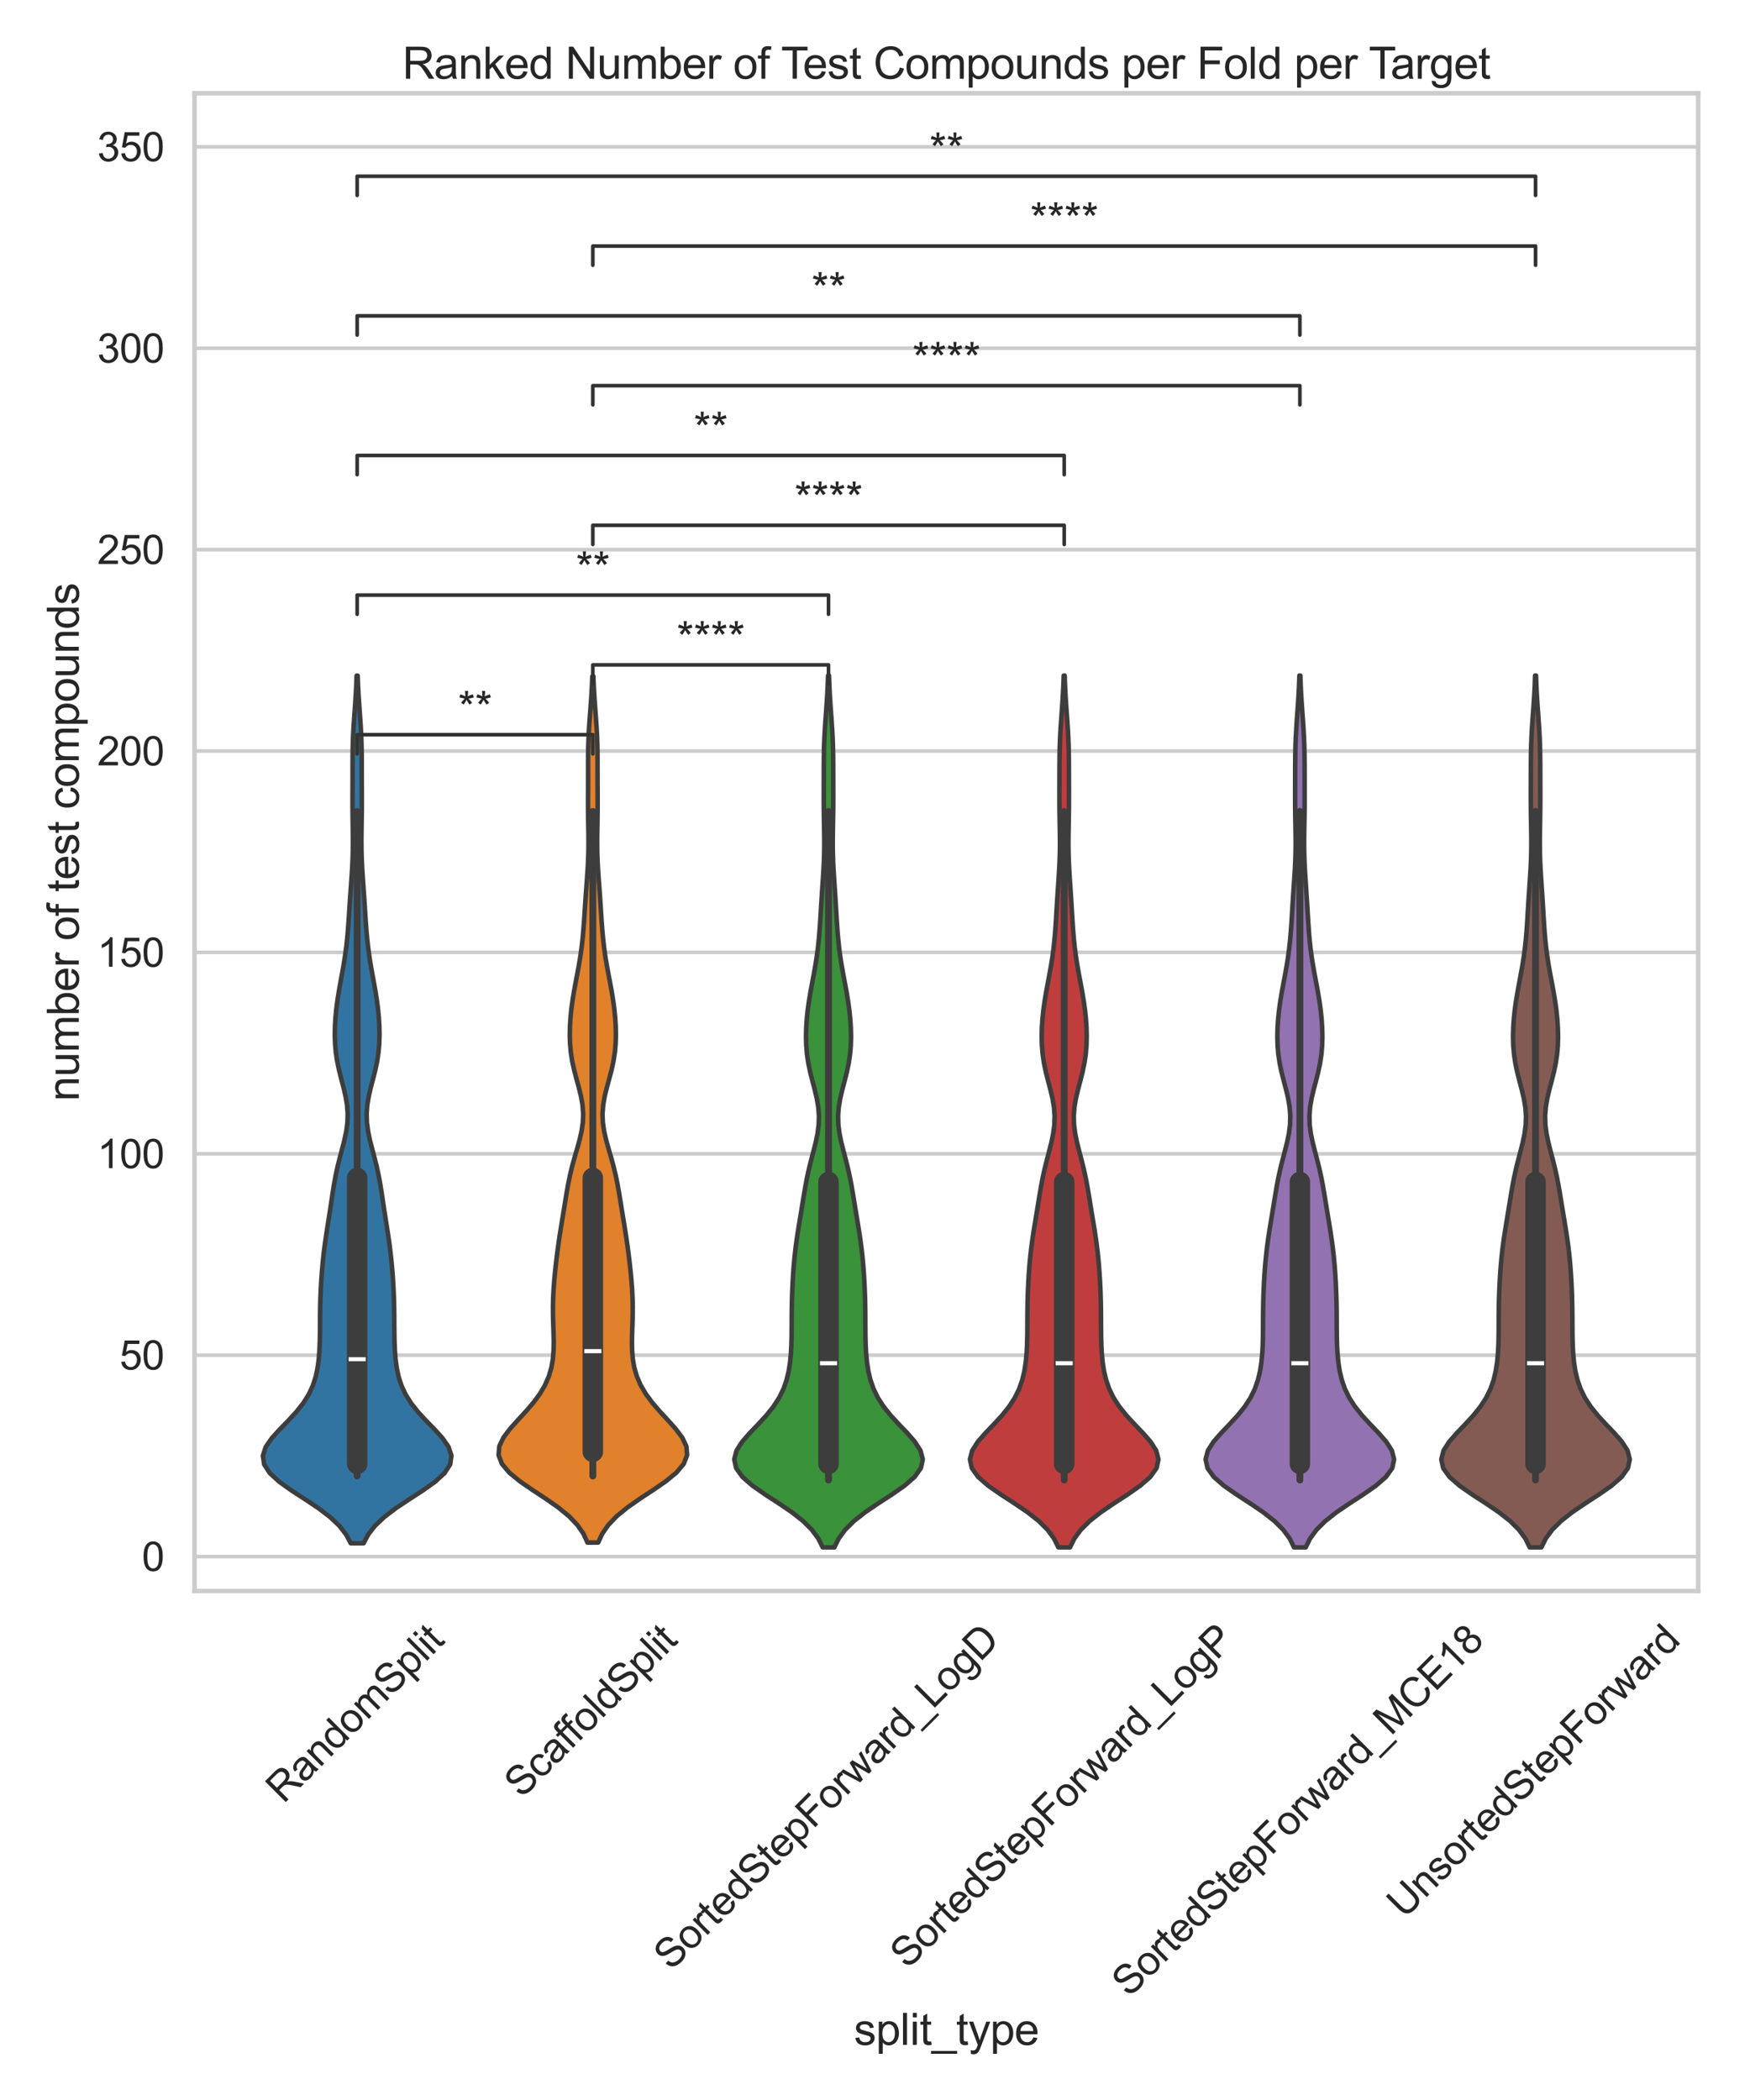 <?xml version="1.0" encoding="utf-8" standalone="no"?>
<!DOCTYPE svg PUBLIC "-//W3C//DTD SVG 1.1//EN"
        "http://www.w3.org/Graphics/SVG/1.1/DTD/svg11.dtd">
<svg xmlns:xlink="http://www.w3.org/1999/xlink" width="720pt" height="864pt" viewBox="0 0 720 864"
     xmlns="http://www.w3.org/2000/svg" version="1.1">
    <defs>
        <style type="text/css">*{stroke-linejoin: round; stroke-linecap: butt}</style>
    </defs>
    <g id="figure_1">
        <g id="patch_1">
            <path d="M 0 864
L 720 864 
L 720 0 
L 0 0 
z
" style="fill: #ffffff"/>
        </g>
        <g id="axes_1">
            <g id="patch_2">
                <path d="M 80.04 654.581
L 698.676 654.581 
L 698.676 38.4 
L 80.04 38.4 
z
" style="fill: #ffffff"/>
            </g>
            <g id="matplotlib.axis_1">
                <g id="xtick_1">
                    <g id="text_1">
                        <!-- RandomSplit -->
                        <g style="fill: #262626"
                           transform="translate(116.636 742.367) rotate(-45) scale(0.165 -0.165)">
                            <defs>
                                <path id="ArialMT-52" d="M 503 0
L 503 4581 
L 2534 4581 
Q 3147 4581 3465 4457 
Q 3784 4334 3975 4021 
Q 4166 3709 4166 3331 
Q 4166 2844 3850 2509 
Q 3534 2175 2875 2084 
Q 3116 1969 3241 1856 
Q 3506 1613 3744 1247 
L 4541 0 
L 3778 0 
L 3172 953 
Q 2906 1366 2734 1584 
Q 2563 1803 2427 1890 
Q 2291 1978 2150 2013 
Q 2047 2034 1813 2034 
L 1109 2034 
L 1109 0 
L 503 0 
z
M 1109 2559 
L 2413 2559 
Q 2828 2559 3062 2645 
Q 3297 2731 3419 2920 
Q 3541 3109 3541 3331 
Q 3541 3656 3305 3865 
Q 3069 4075 2559 4075 
L 1109 4075 
L 1109 2559 
z
" transform="scale(0.016)"/>
                                <path id="ArialMT-61" d="M 2588 409
Q 2275 144 1986 34 
Q 1697 -75 1366 -75 
Q 819 -75 525 192 
Q 231 459 231 875 
Q 231 1119 342 1320 
Q 453 1522 633 1644 
Q 813 1766 1038 1828 
Q 1203 1872 1538 1913 
Q 2219 1994 2541 2106 
Q 2544 2222 2544 2253 
Q 2544 2597 2384 2738 
Q 2169 2928 1744 2928 
Q 1347 2928 1158 2789 
Q 969 2650 878 2297 
L 328 2372 
Q 403 2725 575 2942 
Q 747 3159 1072 3276 
Q 1397 3394 1825 3394 
Q 2250 3394 2515 3294 
Q 2781 3194 2906 3042 
Q 3031 2891 3081 2659 
Q 3109 2516 3109 2141 
L 3109 1391 
Q 3109 606 3145 398 
Q 3181 191 3288 0 
L 2700 0 
Q 2613 175 2588 409 
z
M 2541 1666 
Q 2234 1541 1622 1453 
Q 1275 1403 1131 1340 
Q 988 1278 909 1158 
Q 831 1038 831 891 
Q 831 666 1001 516 
Q 1172 366 1500 366 
Q 1825 366 2078 508 
Q 2331 650 2450 897 
Q 2541 1088 2541 1459 
L 2541 1666 
z
" transform="scale(0.016)"/>
                                <path id="ArialMT-6e" d="M 422 0
L 422 3319 
L 928 3319 
L 928 2847 
Q 1294 3394 1984 3394 
Q 2284 3394 2536 3286 
Q 2788 3178 2913 3003 
Q 3038 2828 3088 2588 
Q 3119 2431 3119 2041 
L 3119 0 
L 2556 0 
L 2556 2019 
Q 2556 2363 2490 2533 
Q 2425 2703 2258 2804 
Q 2091 2906 1866 2906 
Q 1506 2906 1245 2678 
Q 984 2450 984 1813 
L 984 0 
L 422 0 
z
" transform="scale(0.016)"/>
                                <path id="ArialMT-64" d="M 2575 0
L 2575 419 
Q 2259 -75 1647 -75 
Q 1250 -75 917 144 
Q 584 363 401 755 
Q 219 1147 219 1656 
Q 219 2153 384 2558 
Q 550 2963 881 3178 
Q 1213 3394 1622 3394 
Q 1922 3394 2156 3267 
Q 2391 3141 2538 2938 
L 2538 4581 
L 3097 4581 
L 3097 0 
L 2575 0 
z
M 797 1656 
Q 797 1019 1065 703 
Q 1334 388 1700 388 
Q 2069 388 2326 689 
Q 2584 991 2584 1609 
Q 2584 2291 2321 2609 
Q 2059 2928 1675 2928 
Q 1300 2928 1048 2622 
Q 797 2316 797 1656 
z
" transform="scale(0.016)"/>
                                <path id="ArialMT-6f" d="M 213 1659
Q 213 2581 725 3025 
Q 1153 3394 1769 3394 
Q 2453 3394 2887 2945 
Q 3322 2497 3322 1706 
Q 3322 1066 3130 698 
Q 2938 331 2570 128 
Q 2203 -75 1769 -75 
Q 1072 -75 642 372 
Q 213 819 213 1659 
z
M 791 1659 
Q 791 1022 1069 705 
Q 1347 388 1769 388 
Q 2188 388 2466 706 
Q 2744 1025 2744 1678 
Q 2744 2294 2464 2611 
Q 2184 2928 1769 2928 
Q 1347 2928 1069 2612 
Q 791 2297 791 1659 
z
" transform="scale(0.016)"/>
                                <path id="ArialMT-6d" d="M 422 0
L 422 3319 
L 925 3319 
L 925 2853 
Q 1081 3097 1340 3245 
Q 1600 3394 1931 3394 
Q 2300 3394 2536 3241 
Q 2772 3088 2869 2813 
Q 3263 3394 3894 3394 
Q 4388 3394 4653 3120 
Q 4919 2847 4919 2278 
L 4919 0 
L 4359 0 
L 4359 2091 
Q 4359 2428 4304 2576 
Q 4250 2725 4106 2815 
Q 3963 2906 3769 2906 
Q 3419 2906 3187 2673 
Q 2956 2441 2956 1928 
L 2956 0 
L 2394 0 
L 2394 2156 
Q 2394 2531 2256 2718 
Q 2119 2906 1806 2906 
Q 1569 2906 1367 2781 
Q 1166 2656 1075 2415 
Q 984 2175 984 1722 
L 984 0 
L 422 0 
z
" transform="scale(0.016)"/>
                                <path id="ArialMT-53" d="M 288 1472
L 859 1522 
Q 900 1178 1048 958 
Q 1197 738 1509 602 
Q 1822 466 2213 466 
Q 2559 466 2825 569 
Q 3091 672 3220 851 
Q 3350 1031 3350 1244 
Q 3350 1459 3225 1620 
Q 3100 1781 2813 1891 
Q 2628 1963 1997 2114 
Q 1366 2266 1113 2400 
Q 784 2572 623 2826 
Q 463 3081 463 3397 
Q 463 3744 659 4045 
Q 856 4347 1234 4503 
Q 1613 4659 2075 4659 
Q 2584 4659 2973 4495 
Q 3363 4331 3572 4012 
Q 3781 3694 3797 3291 
L 3216 3247 
Q 3169 3681 2898 3903 
Q 2628 4125 2100 4125 
Q 1550 4125 1298 3923 
Q 1047 3722 1047 3438 
Q 1047 3191 1225 3031 
Q 1400 2872 2139 2705 
Q 2878 2538 3153 2413 
Q 3553 2228 3743 1945 
Q 3934 1663 3934 1294 
Q 3934 928 3725 604 
Q 3516 281 3123 101 
Q 2731 -78 2241 -78 
Q 1619 -78 1198 103 
Q 778 284 539 648 
Q 300 1013 288 1472 
z
" transform="scale(0.016)"/>
                                <path id="ArialMT-70" d="M 422 -1272
L 422 3319 
L 934 3319 
L 934 2888 
Q 1116 3141 1344 3267 
Q 1572 3394 1897 3394 
Q 2322 3394 2647 3175 
Q 2972 2956 3137 2557 
Q 3303 2159 3303 1684 
Q 3303 1175 3120 767 
Q 2938 359 2589 142 
Q 2241 -75 1856 -75 
Q 1575 -75 1351 44 
Q 1128 163 984 344 
L 984 -1272 
L 422 -1272 
z
M 931 1641 
Q 931 1000 1190 694 
Q 1450 388 1819 388 
Q 2194 388 2461 705 
Q 2728 1022 2728 1688 
Q 2728 2322 2467 2637 
Q 2206 2953 1844 2953 
Q 1484 2953 1207 2617 
Q 931 2281 931 1641 
z
" transform="scale(0.016)"/>
                                <path id="ArialMT-6c" d="M 409 0
L 409 4581 
L 972 4581 
L 972 0 
L 409 0 
z
" transform="scale(0.016)"/>
                                <path id="ArialMT-69" d="M 425 3934
L 425 4581 
L 988 4581 
L 988 3934 
L 425 3934 
z
M 425 0 
L 425 3319 
L 988 3319 
L 988 0 
L 425 0 
z
" transform="scale(0.016)"/>
                                <path id="ArialMT-74" d="M 1650 503
L 1731 6 
Q 1494 -44 1306 -44 
Q 1000 -44 831 53 
Q 663 150 594 308 
Q 525 466 525 972 
L 525 2881 
L 113 2881 
L 113 3319 
L 525 3319 
L 525 4141 
L 1084 4478 
L 1084 3319 
L 1650 3319 
L 1650 2881 
L 1084 2881 
L 1084 941 
Q 1084 700 1114 631 
Q 1144 563 1211 522 
Q 1278 481 1403 481 
Q 1497 481 1650 503 
z
" transform="scale(0.016)"/>
                            </defs>
                            <use xlink:href="#ArialMT-52"/>
                            <use xlink:href="#ArialMT-61" transform="translate(72.217 0)"/>
                            <use xlink:href="#ArialMT-6e" transform="translate(127.832 0)"/>
                            <use xlink:href="#ArialMT-64" transform="translate(183.447 0)"/>
                            <use xlink:href="#ArialMT-6f" transform="translate(239.062 0)"/>
                            <use xlink:href="#ArialMT-6d" transform="translate(294.678 0)"/>
                            <use xlink:href="#ArialMT-53" transform="translate(377.979 0)"/>
                            <use xlink:href="#ArialMT-70" transform="translate(444.678 0)"/>
                            <use xlink:href="#ArialMT-6c" transform="translate(500.293 0)"/>
                            <use xlink:href="#ArialMT-69" transform="translate(522.51 0)"/>
                            <use xlink:href="#ArialMT-74" transform="translate(544.727 0)"/>
                        </g>
                    </g>
                </g>
                <g id="xtick_2">
                    <g id="text_2">
                        <!-- ScaffoldSplit -->
                        <g style="fill: #262626"
                           transform="translate(214.674 740.222) rotate(-45) scale(0.165 -0.165)">
                            <defs>
                                <path id="ArialMT-63" d="M 2588 1216
L 3141 1144 
Q 3050 572 2676 248 
Q 2303 -75 1759 -75 
Q 1078 -75 664 370 
Q 250 816 250 1647 
Q 250 2184 428 2587 
Q 606 2991 970 3192 
Q 1334 3394 1763 3394 
Q 2303 3394 2647 3120 
Q 2991 2847 3088 2344 
L 2541 2259 
Q 2463 2594 2264 2762 
Q 2066 2931 1784 2931 
Q 1359 2931 1093 2626 
Q 828 2322 828 1663 
Q 828 994 1084 691 
Q 1341 388 1753 388 
Q 2084 388 2306 591 
Q 2528 794 2588 1216 
z
" transform="scale(0.016)"/>
                                <path id="ArialMT-66" d="M 556 0
L 556 2881 
L 59 2881 
L 59 3319 
L 556 3319 
L 556 3672 
Q 556 4006 616 4169 
Q 697 4388 901 4523 
Q 1106 4659 1475 4659 
Q 1713 4659 2000 4603 
L 1916 4113 
Q 1741 4144 1584 4144 
Q 1328 4144 1222 4034 
Q 1116 3925 1116 3625 
L 1116 3319 
L 1763 3319 
L 1763 2881 
L 1116 2881 
L 1116 0 
L 556 0 
z
" transform="scale(0.016)"/>
                            </defs>
                            <use xlink:href="#ArialMT-53"/>
                            <use xlink:href="#ArialMT-63" transform="translate(66.699 0)"/>
                            <use xlink:href="#ArialMT-61" transform="translate(116.699 0)"/>
                            <use xlink:href="#ArialMT-66" transform="translate(172.314 0)"/>
                            <use xlink:href="#ArialMT-66" transform="translate(198.348 0)"/>
                            <use xlink:href="#ArialMT-6f" transform="translate(226.131 0)"/>
                            <use xlink:href="#ArialMT-6c" transform="translate(281.746 0)"/>
                            <use xlink:href="#ArialMT-64" transform="translate(303.963 0)"/>
                            <use xlink:href="#ArialMT-53" transform="translate(359.578 0)"/>
                            <use xlink:href="#ArialMT-70" transform="translate(426.277 0)"/>
                            <use xlink:href="#ArialMT-6c" transform="translate(481.893 0)"/>
                            <use xlink:href="#ArialMT-69" transform="translate(504.109 0)"/>
                            <use xlink:href="#ArialMT-74" transform="translate(526.326 0)"/>
                        </g>
                    </g>
                </g>
                <g id="xtick_3">
                    <g id="text_3">
                        <!-- SortedStepForward_LogD -->
                        <g style="fill: #262626"
                           transform="translate(276.126 811.111) rotate(-45) scale(0.165 -0.165)">
                            <defs>
                                <path id="ArialMT-72" d="M 416 0
L 416 3319 
L 922 3319 
L 922 2816 
Q 1116 3169 1280 3281 
Q 1444 3394 1641 3394 
Q 1925 3394 2219 3213 
L 2025 2691 
Q 1819 2813 1613 2813 
Q 1428 2813 1281 2702 
Q 1134 2591 1072 2394 
Q 978 2094 978 1738 
L 978 0 
L 416 0 
z
" transform="scale(0.016)"/>
                                <path id="ArialMT-65" d="M 2694 1069
L 3275 997 
Q 3138 488 2766 206 
Q 2394 -75 1816 -75 
Q 1088 -75 661 373 
Q 234 822 234 1631 
Q 234 2469 665 2931 
Q 1097 3394 1784 3394 
Q 2450 3394 2872 2941 
Q 3294 2488 3294 1666 
Q 3294 1616 3291 1516 
L 816 1516 
Q 847 969 1125 678 
Q 1403 388 1819 388 
Q 2128 388 2347 550 
Q 2566 713 2694 1069 
z
M 847 1978 
L 2700 1978 
Q 2663 2397 2488 2606 
Q 2219 2931 1791 2931 
Q 1403 2931 1139 2672 
Q 875 2413 847 1978 
z
" transform="scale(0.016)"/>
                                <path id="ArialMT-46" d="M 525 0
L 525 4581 
L 3616 4581 
L 3616 4041 
L 1131 4041 
L 1131 2622 
L 3281 2622 
L 3281 2081 
L 1131 2081 
L 1131 0 
L 525 0 
z
" transform="scale(0.016)"/>
                                <path id="ArialMT-77" d="M 1034 0
L 19 3319 
L 600 3319 
L 1128 1403 
L 1325 691 
Q 1338 744 1497 1375 
L 2025 3319 
L 2603 3319 
L 3100 1394 
L 3266 759 
L 3456 1400 
L 4025 3319 
L 4572 3319 
L 3534 0 
L 2950 0 
L 2422 1988 
L 2294 2553 
L 1622 0 
L 1034 0 
z
" transform="scale(0.016)"/>
                                <path id="ArialMT-5f" d="M -97 -1272
L -97 -866 
L 3631 -866 
L 3631 -1272 
L -97 -1272 
z
" transform="scale(0.016)"/>
                                <path id="ArialMT-4c" d="M 469 0
L 469 4581 
L 1075 4581 
L 1075 541 
L 3331 541 
L 3331 0 
L 469 0 
z
" transform="scale(0.016)"/>
                                <path id="ArialMT-67" d="M 319 -275
L 866 -356 
Q 900 -609 1056 -725 
Q 1266 -881 1628 -881 
Q 2019 -881 2231 -725 
Q 2444 -569 2519 -288 
Q 2563 -116 2559 434 
Q 2191 0 1641 0 
Q 956 0 581 494 
Q 206 988 206 1678 
Q 206 2153 378 2554 
Q 550 2956 876 3175 
Q 1203 3394 1644 3394 
Q 2231 3394 2613 2919 
L 2613 3319 
L 3131 3319 
L 3131 450 
Q 3131 -325 2973 -648 
Q 2816 -972 2473 -1159 
Q 2131 -1347 1631 -1347 
Q 1038 -1347 672 -1080 
Q 306 -813 319 -275 
z
M 784 1719 
Q 784 1066 1043 766 
Q 1303 466 1694 466 
Q 2081 466 2343 764 
Q 2606 1063 2606 1700 
Q 2606 2309 2336 2618 
Q 2066 2928 1684 2928 
Q 1309 2928 1046 2623 
Q 784 2319 784 1719 
z
" transform="scale(0.016)"/>
                                <path id="ArialMT-44" d="M 494 0
L 494 4581 
L 2072 4581 
Q 2606 4581 2888 4516 
Q 3281 4425 3559 4188 
Q 3922 3881 4101 3404 
Q 4281 2928 4281 2316 
Q 4281 1794 4159 1391 
Q 4038 988 3847 723 
Q 3656 459 3429 307 
Q 3203 156 2883 78 
Q 2563 0 2147 0 
L 494 0 
z
M 1100 541 
L 2078 541 
Q 2531 541 2789 625 
Q 3047 709 3200 863 
Q 3416 1078 3536 1442 
Q 3656 1806 3656 2325 
Q 3656 3044 3420 3430 
Q 3184 3816 2847 3947 
Q 2603 4041 2063 4041 
L 1100 4041 
L 1100 541 
z
" transform="scale(0.016)"/>
                            </defs>
                            <use xlink:href="#ArialMT-53"/>
                            <use xlink:href="#ArialMT-6f" transform="translate(66.699 0)"/>
                            <use xlink:href="#ArialMT-72" transform="translate(122.314 0)"/>
                            <use xlink:href="#ArialMT-74" transform="translate(155.615 0)"/>
                            <use xlink:href="#ArialMT-65" transform="translate(183.398 0)"/>
                            <use xlink:href="#ArialMT-64" transform="translate(239.014 0)"/>
                            <use xlink:href="#ArialMT-53" transform="translate(294.629 0)"/>
                            <use xlink:href="#ArialMT-74" transform="translate(361.328 0)"/>
                            <use xlink:href="#ArialMT-65" transform="translate(389.111 0)"/>
                            <use xlink:href="#ArialMT-70" transform="translate(444.727 0)"/>
                            <use xlink:href="#ArialMT-46" transform="translate(500.342 0)"/>
                            <use xlink:href="#ArialMT-6f" transform="translate(561.426 0)"/>
                            <use xlink:href="#ArialMT-72" transform="translate(617.041 0)"/>
                            <use xlink:href="#ArialMT-77" transform="translate(650.342 0)"/>
                            <use xlink:href="#ArialMT-61" transform="translate(722.559 0)"/>
                            <use xlink:href="#ArialMT-72" transform="translate(778.174 0)"/>
                            <use xlink:href="#ArialMT-64" transform="translate(811.475 0)"/>
                            <use xlink:href="#ArialMT-5f" transform="translate(867.09 0)"/>
                            <use xlink:href="#ArialMT-4c" transform="translate(922.705 0)"/>
                            <use xlink:href="#ArialMT-6f" transform="translate(978.32 0)"/>
                            <use xlink:href="#ArialMT-67" transform="translate(1033.936 0)"/>
                            <use xlink:href="#ArialMT-44" transform="translate(1089.551 0)"/>
                        </g>
                    </g>
                </g>
                <g id="xtick_4">
                    <g id="text_4">
                        <!-- SortedStepForward_LogP -->
                        <g style="fill: #262626"
                           transform="translate(373.413 810.468) rotate(-45) scale(0.165 -0.165)">
                            <defs>
                                <path id="ArialMT-50" d="M 494 0
L 494 4581 
L 2222 4581 
Q 2678 4581 2919 4538 
Q 3256 4481 3484 4323 
Q 3713 4166 3852 3881 
Q 3991 3597 3991 3256 
Q 3991 2672 3619 2267 
Q 3247 1863 2275 1863 
L 1100 1863 
L 1100 0 
L 494 0 
z
M 1100 2403 
L 2284 2403 
Q 2872 2403 3119 2622 
Q 3366 2841 3366 3238 
Q 3366 3525 3220 3729 
Q 3075 3934 2838 4000 
Q 2684 4041 2272 4041 
L 1100 4041 
L 1100 2403 
z
" transform="scale(0.016)"/>
                            </defs>
                            <use xlink:href="#ArialMT-53"/>
                            <use xlink:href="#ArialMT-6f" transform="translate(66.699 0)"/>
                            <use xlink:href="#ArialMT-72" transform="translate(122.314 0)"/>
                            <use xlink:href="#ArialMT-74" transform="translate(155.615 0)"/>
                            <use xlink:href="#ArialMT-65" transform="translate(183.398 0)"/>
                            <use xlink:href="#ArialMT-64" transform="translate(239.014 0)"/>
                            <use xlink:href="#ArialMT-53" transform="translate(294.629 0)"/>
                            <use xlink:href="#ArialMT-74" transform="translate(361.328 0)"/>
                            <use xlink:href="#ArialMT-65" transform="translate(389.111 0)"/>
                            <use xlink:href="#ArialMT-70" transform="translate(444.727 0)"/>
                            <use xlink:href="#ArialMT-46" transform="translate(500.342 0)"/>
                            <use xlink:href="#ArialMT-6f" transform="translate(561.426 0)"/>
                            <use xlink:href="#ArialMT-72" transform="translate(617.041 0)"/>
                            <use xlink:href="#ArialMT-77" transform="translate(650.342 0)"/>
                            <use xlink:href="#ArialMT-61" transform="translate(722.559 0)"/>
                            <use xlink:href="#ArialMT-72" transform="translate(778.174 0)"/>
                            <use xlink:href="#ArialMT-64" transform="translate(811.475 0)"/>
                            <use xlink:href="#ArialMT-5f" transform="translate(867.09 0)"/>
                            <use xlink:href="#ArialMT-4c" transform="translate(922.705 0)"/>
                            <use xlink:href="#ArialMT-6f" transform="translate(978.32 0)"/>
                            <use xlink:href="#ArialMT-67" transform="translate(1033.936 0)"/>
                            <use xlink:href="#ArialMT-50" transform="translate(1089.551 0)"/>
                        </g>
                    </g>
                </g>
                <g id="xtick_5">
                    <g id="text_5">
                        <!-- SortedStepForward_MCE18 -->
                        <g style="fill: #262626"
                           transform="translate(464.618 822.124) rotate(-45) scale(0.165 -0.165)">
                            <defs>
                                <path id="ArialMT-4d" d="M 475 0
L 475 4581 
L 1388 4581 
L 2472 1338 
Q 2622 884 2691 659 
Q 2769 909 2934 1394 
L 4031 4581 
L 4847 4581 
L 4847 0 
L 4263 0 
L 4263 3834 
L 2931 0 
L 2384 0 
L 1059 3900 
L 1059 0 
L 475 0 
z
" transform="scale(0.016)"/>
                                <path id="ArialMT-43" d="M 3763 1606
L 4369 1453 
Q 4178 706 3683 314 
Q 3188 -78 2472 -78 
Q 1731 -78 1267 223 
Q 803 525 561 1097 
Q 319 1669 319 2325 
Q 319 3041 592 3573 
Q 866 4106 1370 4382 
Q 1875 4659 2481 4659 
Q 3169 4659 3637 4309 
Q 4106 3959 4291 3325 
L 3694 3184 
Q 3534 3684 3231 3912 
Q 2928 4141 2469 4141 
Q 1941 4141 1586 3887 
Q 1231 3634 1087 3207 
Q 944 2781 944 2328 
Q 944 1744 1114 1308 
Q 1284 872 1643 656 
Q 2003 441 2422 441 
Q 2931 441 3284 734 
Q 3638 1028 3763 1606 
z
" transform="scale(0.016)"/>
                                <path id="ArialMT-45" d="M 506 0
L 506 4581 
L 3819 4581 
L 3819 4041 
L 1113 4041 
L 1113 2638 
L 3647 2638 
L 3647 2100 
L 1113 2100 
L 1113 541 
L 3925 541 
L 3925 0 
L 506 0 
z
" transform="scale(0.016)"/>
                                <path id="ArialMT-31" d="M 2384 0
L 1822 0 
L 1822 3584 
Q 1619 3391 1289 3197 
Q 959 3003 697 2906 
L 697 3450 
Q 1169 3672 1522 3987 
Q 1875 4303 2022 4600 
L 2384 4600 
L 2384 0 
z
" transform="scale(0.016)"/>
                                <path id="ArialMT-38" d="M 1131 2484
Q 781 2613 612 2850 
Q 444 3088 444 3419 
Q 444 3919 803 4259 
Q 1163 4600 1759 4600 
Q 2359 4600 2725 4251 
Q 3091 3903 3091 3403 
Q 3091 3084 2923 2848 
Q 2756 2613 2416 2484 
Q 2838 2347 3058 2040 
Q 3278 1734 3278 1309 
Q 3278 722 2862 322 
Q 2447 -78 1769 -78 
Q 1091 -78 675 323 
Q 259 725 259 1325 
Q 259 1772 486 2073 
Q 713 2375 1131 2484 
z
M 1019 3438 
Q 1019 3113 1228 2906 
Q 1438 2700 1772 2700 
Q 2097 2700 2305 2904 
Q 2513 3109 2513 3406 
Q 2513 3716 2298 3927 
Q 2084 4138 1766 4138 
Q 1444 4138 1231 3931 
Q 1019 3725 1019 3438 
z
M 838 1322 
Q 838 1081 952 856 
Q 1066 631 1291 507 
Q 1516 384 1775 384 
Q 2178 384 2440 643 
Q 2703 903 2703 1303 
Q 2703 1709 2433 1975 
Q 2163 2241 1756 2241 
Q 1359 2241 1098 1978 
Q 838 1716 838 1322 
z
" transform="scale(0.016)"/>
                            </defs>
                            <use xlink:href="#ArialMT-53"/>
                            <use xlink:href="#ArialMT-6f" transform="translate(66.699 0)"/>
                            <use xlink:href="#ArialMT-72" transform="translate(122.314 0)"/>
                            <use xlink:href="#ArialMT-74" transform="translate(155.615 0)"/>
                            <use xlink:href="#ArialMT-65" transform="translate(183.398 0)"/>
                            <use xlink:href="#ArialMT-64" transform="translate(239.014 0)"/>
                            <use xlink:href="#ArialMT-53" transform="translate(294.629 0)"/>
                            <use xlink:href="#ArialMT-74" transform="translate(361.328 0)"/>
                            <use xlink:href="#ArialMT-65" transform="translate(389.111 0)"/>
                            <use xlink:href="#ArialMT-70" transform="translate(444.727 0)"/>
                            <use xlink:href="#ArialMT-46" transform="translate(500.342 0)"/>
                            <use xlink:href="#ArialMT-6f" transform="translate(561.426 0)"/>
                            <use xlink:href="#ArialMT-72" transform="translate(617.041 0)"/>
                            <use xlink:href="#ArialMT-77" transform="translate(650.342 0)"/>
                            <use xlink:href="#ArialMT-61" transform="translate(722.559 0)"/>
                            <use xlink:href="#ArialMT-72" transform="translate(778.174 0)"/>
                            <use xlink:href="#ArialMT-64" transform="translate(811.475 0)"/>
                            <use xlink:href="#ArialMT-5f" transform="translate(867.09 0)"/>
                            <use xlink:href="#ArialMT-4d" transform="translate(922.705 0)"/>
                            <use xlink:href="#ArialMT-43" transform="translate(1006.006 0)"/>
                            <use xlink:href="#ArialMT-45" transform="translate(1078.223 0)"/>
                            <use xlink:href="#ArialMT-31" transform="translate(1144.922 0)"/>
                            <use xlink:href="#ArialMT-38" transform="translate(1200.537 0)"/>
                        </g>
                    </g>
                </g>
                <g id="xtick_6">
                    <g id="text_6">
                        <!-- UnsortedStepForward -->
                        <g style="fill: #262626"
                           transform="translate(577.796 789.698) rotate(-45) scale(0.165 -0.165)">
                            <defs>
                                <path id="ArialMT-55" d="M 3500 4581
L 4106 4581 
L 4106 1934 
Q 4106 1244 3950 837 
Q 3794 431 3386 176 
Q 2978 -78 2316 -78 
Q 1672 -78 1262 144 
Q 853 366 678 786 
Q 503 1206 503 1934 
L 503 4581 
L 1109 4581 
L 1109 1938 
Q 1109 1341 1220 1058 
Q 1331 775 1601 622 
Q 1872 469 2263 469 
Q 2931 469 3215 772 
Q 3500 1075 3500 1938 
L 3500 4581 
z
" transform="scale(0.016)"/>
                                <path id="ArialMT-73" d="M 197 991
L 753 1078 
Q 800 744 1014 566 
Q 1228 388 1613 388 
Q 2000 388 2187 545 
Q 2375 703 2375 916 
Q 2375 1106 2209 1216 
Q 2094 1291 1634 1406 
Q 1016 1563 777 1677 
Q 538 1791 414 1992 
Q 291 2194 291 2438 
Q 291 2659 392 2848 
Q 494 3038 669 3163 
Q 800 3259 1026 3326 
Q 1253 3394 1513 3394 
Q 1903 3394 2198 3281 
Q 2494 3169 2634 2976 
Q 2775 2784 2828 2463 
L 2278 2388 
Q 2241 2644 2061 2787 
Q 1881 2931 1553 2931 
Q 1166 2931 1000 2803 
Q 834 2675 834 2503 
Q 834 2394 903 2306 
Q 972 2216 1119 2156 
Q 1203 2125 1616 2013 
Q 2213 1853 2448 1751 
Q 2684 1650 2818 1456 
Q 2953 1263 2953 975 
Q 2953 694 2789 445 
Q 2625 197 2315 61 
Q 2006 -75 1616 -75 
Q 969 -75 630 194 
Q 291 463 197 991 
z
" transform="scale(0.016)"/>
                            </defs>
                            <use xlink:href="#ArialMT-55"/>
                            <use xlink:href="#ArialMT-6e" transform="translate(72.217 0)"/>
                            <use xlink:href="#ArialMT-73" transform="translate(127.832 0)"/>
                            <use xlink:href="#ArialMT-6f" transform="translate(177.832 0)"/>
                            <use xlink:href="#ArialMT-72" transform="translate(233.447 0)"/>
                            <use xlink:href="#ArialMT-74" transform="translate(266.748 0)"/>
                            <use xlink:href="#ArialMT-65" transform="translate(294.531 0)"/>
                            <use xlink:href="#ArialMT-64" transform="translate(350.146 0)"/>
                            <use xlink:href="#ArialMT-53" transform="translate(405.762 0)"/>
                            <use xlink:href="#ArialMT-74" transform="translate(472.461 0)"/>
                            <use xlink:href="#ArialMT-65" transform="translate(500.244 0)"/>
                            <use xlink:href="#ArialMT-70" transform="translate(555.859 0)"/>
                            <use xlink:href="#ArialMT-46" transform="translate(611.475 0)"/>
                            <use xlink:href="#ArialMT-6f" transform="translate(672.559 0)"/>
                            <use xlink:href="#ArialMT-72" transform="translate(728.174 0)"/>
                            <use xlink:href="#ArialMT-77" transform="translate(761.475 0)"/>
                            <use xlink:href="#ArialMT-61" transform="translate(833.691 0)"/>
                            <use xlink:href="#ArialMT-72" transform="translate(889.307 0)"/>
                            <use xlink:href="#ArialMT-64" transform="translate(922.607 0)"/>
                        </g>
                    </g>
                </g>
                <g id="text_7">
                    <!-- split_type -->
                    <g style="fill: #262626" transform="translate(351.339 841.327) scale(0.18 -0.18)">
                        <defs>
                            <path id="ArialMT-79" d="M 397 -1278
L 334 -750 
Q 519 -800 656 -800 
Q 844 -800 956 -737 
Q 1069 -675 1141 -563 
Q 1194 -478 1313 -144 
Q 1328 -97 1363 -6 
L 103 3319 
L 709 3319 
L 1400 1397 
Q 1534 1031 1641 628 
Q 1738 1016 1872 1384 
L 2581 3319 
L 3144 3319 
L 1881 -56 
Q 1678 -603 1566 -809 
Q 1416 -1088 1222 -1217 
Q 1028 -1347 759 -1347 
Q 597 -1347 397 -1278 
z
" transform="scale(0.016)"/>
                        </defs>
                        <use xlink:href="#ArialMT-73"/>
                        <use xlink:href="#ArialMT-70" transform="translate(50 0)"/>
                        <use xlink:href="#ArialMT-6c" transform="translate(105.615 0)"/>
                        <use xlink:href="#ArialMT-69" transform="translate(127.832 0)"/>
                        <use xlink:href="#ArialMT-74" transform="translate(150.049 0)"/>
                        <use xlink:href="#ArialMT-5f" transform="translate(177.832 0)"/>
                        <use xlink:href="#ArialMT-74" transform="translate(233.447 0)"/>
                        <use xlink:href="#ArialMT-79" transform="translate(261.23 0)"/>
                        <use xlink:href="#ArialMT-70" transform="translate(311.23 0)"/>
                        <use xlink:href="#ArialMT-65" transform="translate(366.846 0)"/>
                    </g>
                </g>
            </g>
            <g id="matplotlib.axis_2">
                <g id="ytick_1">
                    <g id="line2d_1">
                        <path d="M 80.04 640.41
L 698.676 640.41 
" clip-path="url(#pccb7f5e60d)" style="fill: none; stroke: #cccccc; stroke-width: 1.5; stroke-linecap: round"/>
                    </g>
                    <g id="text_8">
                        <!-- 0 -->
                        <g style="fill: #262626" transform="translate(58.364 646.316) scale(0.165 -0.165)">
                            <defs>
                                <path id="ArialMT-30" d="M 266 2259
Q 266 3072 433 3567 
Q 600 4063 929 4331 
Q 1259 4600 1759 4600 
Q 2128 4600 2406 4451 
Q 2684 4303 2865 4023 
Q 3047 3744 3150 3342 
Q 3253 2941 3253 2259 
Q 3253 1453 3087 958 
Q 2922 463 2592 192 
Q 2263 -78 1759 -78 
Q 1097 -78 719 397 
Q 266 969 266 2259 
z
M 844 2259 
Q 844 1131 1108 757 
Q 1372 384 1759 384 
Q 2147 384 2411 759 
Q 2675 1134 2675 2259 
Q 2675 3391 2411 3762 
Q 2147 4134 1753 4134 
Q 1366 4134 1134 3806 
Q 844 3388 844 2259 
z
" transform="scale(0.016)"/>
                            </defs>
                            <use xlink:href="#ArialMT-30"/>
                        </g>
                    </g>
                </g>
                <g id="ytick_2">
                    <g id="line2d_2">
                        <path d="M 80.04 557.554
L 698.676 557.554 
" clip-path="url(#pccb7f5e60d)" style="fill: none; stroke: #cccccc; stroke-width: 1.5; stroke-linecap: round"/>
                    </g>
                    <g id="text_9">
                        <!-- 50 -->
                        <g style="fill: #262626" transform="translate(49.189 563.459) scale(0.165 -0.165)">
                            <defs>
                                <path id="ArialMT-35" d="M 266 1200
L 856 1250 
Q 922 819 1161 601 
Q 1400 384 1738 384 
Q 2144 384 2425 690 
Q 2706 997 2706 1503 
Q 2706 1984 2436 2262 
Q 2166 2541 1728 2541 
Q 1456 2541 1237 2417 
Q 1019 2294 894 2097 
L 366 2166 
L 809 4519 
L 3088 4519 
L 3088 3981 
L 1259 3981 
L 1013 2750 
Q 1425 3038 1878 3038 
Q 2478 3038 2890 2622 
Q 3303 2206 3303 1553 
Q 3303 931 2941 478 
Q 2500 -78 1738 -78 
Q 1113 -78 717 272 
Q 322 622 266 1200 
z
" transform="scale(0.016)"/>
                            </defs>
                            <use xlink:href="#ArialMT-35"/>
                            <use xlink:href="#ArialMT-30" transform="translate(55.615 0)"/>
                        </g>
                    </g>
                </g>
                <g id="ytick_3">
                    <g id="line2d_3">
                        <path d="M 80.04 474.698
L 698.676 474.698 
" clip-path="url(#pccb7f5e60d)" style="fill: none; stroke: #cccccc; stroke-width: 1.5; stroke-linecap: round"/>
                    </g>
                    <g id="text_10">
                        <!-- 100 -->
                        <g style="fill: #262626" transform="translate(40.013 480.603) scale(0.165 -0.165)">
                            <use xlink:href="#ArialMT-31"/>
                            <use xlink:href="#ArialMT-30" transform="translate(55.615 0)"/>
                            <use xlink:href="#ArialMT-30" transform="translate(111.23 0)"/>
                        </g>
                    </g>
                </g>
                <g id="ytick_4">
                    <g id="line2d_4">
                        <path d="M 80.04 391.841
L 698.676 391.841 
" clip-path="url(#pccb7f5e60d)" style="fill: none; stroke: #cccccc; stroke-width: 1.5; stroke-linecap: round"/>
                    </g>
                    <g id="text_11">
                        <!-- 150 -->
                        <g style="fill: #262626" transform="translate(40.013 397.746) scale(0.165 -0.165)">
                            <use xlink:href="#ArialMT-31"/>
                            <use xlink:href="#ArialMT-35" transform="translate(55.615 0)"/>
                            <use xlink:href="#ArialMT-30" transform="translate(111.23 0)"/>
                        </g>
                    </g>
                </g>
                <g id="ytick_5">
                    <g id="line2d_5">
                        <path d="M 80.04 308.985
L 698.676 308.985 
" clip-path="url(#pccb7f5e60d)" style="fill: none; stroke: #cccccc; stroke-width: 1.5; stroke-linecap: round"/>
                    </g>
                    <g id="text_12">
                        <!-- 200 -->
                        <g style="fill: #262626" transform="translate(40.013 314.89) scale(0.165 -0.165)">
                            <defs>
                                <path id="ArialMT-32" d="M 3222 541
L 3222 0 
L 194 0 
Q 188 203 259 391 
Q 375 700 629 1000 
Q 884 1300 1366 1694 
Q 2113 2306 2375 2664 
Q 2638 3022 2638 3341 
Q 2638 3675 2398 3904 
Q 2159 4134 1775 4134 
Q 1369 4134 1125 3890 
Q 881 3647 878 3216 
L 300 3275 
Q 359 3922 746 4261 
Q 1134 4600 1788 4600 
Q 2447 4600 2831 4234 
Q 3216 3869 3216 3328 
Q 3216 3053 3103 2787 
Q 2991 2522 2730 2228 
Q 2469 1934 1863 1422 
Q 1356 997 1212 845 
Q 1069 694 975 541 
L 3222 541 
z
" transform="scale(0.016)"/>
                            </defs>
                            <use xlink:href="#ArialMT-32"/>
                            <use xlink:href="#ArialMT-30" transform="translate(55.615 0)"/>
                            <use xlink:href="#ArialMT-30" transform="translate(111.23 0)"/>
                        </g>
                    </g>
                </g>
                <g id="ytick_6">
                    <g id="line2d_6">
                        <path d="M 80.04 226.129
L 698.676 226.129 
" clip-path="url(#pccb7f5e60d)" style="fill: none; stroke: #cccccc; stroke-width: 1.5; stroke-linecap: round"/>
                    </g>
                    <g id="text_13">
                        <!-- 250 -->
                        <g style="fill: #262626" transform="translate(40.013 232.034) scale(0.165 -0.165)">
                            <use xlink:href="#ArialMT-32"/>
                            <use xlink:href="#ArialMT-35" transform="translate(55.615 0)"/>
                            <use xlink:href="#ArialMT-30" transform="translate(111.23 0)"/>
                        </g>
                    </g>
                </g>
                <g id="ytick_7">
                    <g id="line2d_7">
                        <path d="M 80.04 143.272
L 698.676 143.272 
" clip-path="url(#pccb7f5e60d)" style="fill: none; stroke: #cccccc; stroke-width: 1.5; stroke-linecap: round"/>
                    </g>
                    <g id="text_14">
                        <!-- 300 -->
                        <g style="fill: #262626" transform="translate(40.013 149.177) scale(0.165 -0.165)">
                            <defs>
                                <path id="ArialMT-33" d="M 269 1209
L 831 1284 
Q 928 806 1161 595 
Q 1394 384 1728 384 
Q 2125 384 2398 659 
Q 2672 934 2672 1341 
Q 2672 1728 2419 1979 
Q 2166 2231 1775 2231 
Q 1616 2231 1378 2169 
L 1441 2663 
Q 1497 2656 1531 2656 
Q 1891 2656 2178 2843 
Q 2466 3031 2466 3422 
Q 2466 3731 2256 3934 
Q 2047 4138 1716 4138 
Q 1388 4138 1169 3931 
Q 950 3725 888 3313 
L 325 3413 
Q 428 3978 793 4289 
Q 1159 4600 1703 4600 
Q 2078 4600 2393 4439 
Q 2709 4278 2876 4000 
Q 3044 3722 3044 3409 
Q 3044 3113 2884 2869 
Q 2725 2625 2413 2481 
Q 2819 2388 3044 2092 
Q 3269 1797 3269 1353 
Q 3269 753 2831 336 
Q 2394 -81 1725 -81 
Q 1122 -81 723 278 
Q 325 638 269 1209 
z
" transform="scale(0.016)"/>
                            </defs>
                            <use xlink:href="#ArialMT-33"/>
                            <use xlink:href="#ArialMT-30" transform="translate(55.615 0)"/>
                            <use xlink:href="#ArialMT-30" transform="translate(111.23 0)"/>
                        </g>
                    </g>
                </g>
                <g id="ytick_8">
                    <g id="line2d_8">
                        <path d="M 80.04 60.416
L 698.676 60.416 
" clip-path="url(#pccb7f5e60d)" style="fill: none; stroke: #cccccc; stroke-width: 1.5; stroke-linecap: round"/>
                    </g>
                    <g id="text_15">
                        <!-- 350 -->
                        <g style="fill: #262626" transform="translate(40.013 66.321) scale(0.165 -0.165)">
                            <use xlink:href="#ArialMT-33"/>
                            <use xlink:href="#ArialMT-35" transform="translate(55.615 0)"/>
                            <use xlink:href="#ArialMT-30" transform="translate(111.23 0)"/>
                        </g>
                    </g>
                </g>
                <g id="text_16">
                    <!-- number of test compounds -->
                    <g style="fill: #262626" transform="translate(32.436 453.04) rotate(-90) scale(0.18 -0.18)">
                        <defs>
                            <path id="ArialMT-75" d="M 2597 0
L 2597 488 
Q 2209 -75 1544 -75 
Q 1250 -75 995 37 
Q 741 150 617 320 
Q 494 491 444 738 
Q 409 903 409 1263 
L 409 3319 
L 972 3319 
L 972 1478 
Q 972 1038 1006 884 
Q 1059 663 1231 536 
Q 1403 409 1656 409 
Q 1909 409 2131 539 
Q 2353 669 2445 892 
Q 2538 1116 2538 1541 
L 2538 3319 
L 3100 3319 
L 3100 0 
L 2597 0 
z
" transform="scale(0.016)"/>
                            <path id="ArialMT-62" d="M 941 0
L 419 0 
L 419 4581 
L 981 4581 
L 981 2947 
Q 1338 3394 1891 3394 
Q 2197 3394 2470 3270 
Q 2744 3147 2920 2923 
Q 3097 2700 3197 2384 
Q 3297 2069 3297 1709 
Q 3297 856 2875 390 
Q 2453 -75 1863 -75 
Q 1275 -75 941 416 
L 941 0 
z
M 934 1684 
Q 934 1088 1097 822 
Q 1363 388 1816 388 
Q 2184 388 2453 708 
Q 2722 1028 2722 1663 
Q 2722 2313 2464 2622 
Q 2206 2931 1841 2931 
Q 1472 2931 1203 2611 
Q 934 2291 934 1684 
z
" transform="scale(0.016)"/>
                            <path id="ArialMT-20" transform="scale(0.016)"/>
                        </defs>
                        <use xlink:href="#ArialMT-6e"/>
                        <use xlink:href="#ArialMT-75" transform="translate(55.615 0)"/>
                        <use xlink:href="#ArialMT-6d" transform="translate(111.23 0)"/>
                        <use xlink:href="#ArialMT-62" transform="translate(194.531 0)"/>
                        <use xlink:href="#ArialMT-65" transform="translate(250.146 0)"/>
                        <use xlink:href="#ArialMT-72" transform="translate(305.762 0)"/>
                        <use xlink:href="#ArialMT-20" transform="translate(339.062 0)"/>
                        <use xlink:href="#ArialMT-6f" transform="translate(366.846 0)"/>
                        <use xlink:href="#ArialMT-66" transform="translate(422.461 0)"/>
                        <use xlink:href="#ArialMT-20" transform="translate(450.244 0)"/>
                        <use xlink:href="#ArialMT-74" transform="translate(478.027 0)"/>
                        <use xlink:href="#ArialMT-65" transform="translate(505.811 0)"/>
                        <use xlink:href="#ArialMT-73" transform="translate(561.426 0)"/>
                        <use xlink:href="#ArialMT-74" transform="translate(611.426 0)"/>
                        <use xlink:href="#ArialMT-20" transform="translate(639.209 0)"/>
                        <use xlink:href="#ArialMT-63" transform="translate(666.992 0)"/>
                        <use xlink:href="#ArialMT-6f" transform="translate(716.992 0)"/>
                        <use xlink:href="#ArialMT-6d" transform="translate(772.607 0)"/>
                        <use xlink:href="#ArialMT-70" transform="translate(855.908 0)"/>
                        <use xlink:href="#ArialMT-6f" transform="translate(911.523 0)"/>
                        <use xlink:href="#ArialMT-75" transform="translate(967.139 0)"/>
                        <use xlink:href="#ArialMT-6e" transform="translate(1022.754 0)"/>
                        <use xlink:href="#ArialMT-64" transform="translate(1078.369 0)"/>
                        <use xlink:href="#ArialMT-73" transform="translate(1133.984 0)"/>
                    </g>
                </g>
            </g>
            <g id="FillBetweenPolyCollection_1">
                <defs>
                    <path id="m5a60be32fa" d="M 149.584 -229.047
L 144.307 -229.047 
L 142.395 -232.653 
L 139.585 -236.259 
L 135.776 -239.864 
L 131.027 -243.47 
L 125.621 -247.076 
L 120.056 -250.681 
L 114.975 -254.287 
L 111.021 -257.893 
L 108.681 -261.499 
L 108.16 -265.104 
L 109.339 -268.71 
L 111.832 -272.316 
L 115.106 -275.922 
L 118.623 -279.527 
L 121.944 -283.133 
L 124.793 -286.739 
L 127.05 -290.344 
L 128.721 -293.95 
L 129.887 -297.556 
L 130.658 -301.162 
L 131.142 -304.767 
L 131.426 -308.373 
L 131.577 -311.979 
L 131.645 -315.585 
L 131.671 -319.19 
L 131.692 -322.796 
L 131.739 -326.402 
L 131.832 -330.008 
L 131.981 -333.613 
L 132.187 -337.219 
L 132.45 -340.825 
L 132.769 -344.43 
L 133.151 -348.036 
L 133.6 -351.642 
L 134.109 -355.248 
L 134.663 -358.853 
L 135.234 -362.459 
L 135.796 -366.065 
L 136.339 -369.671 
L 136.879 -373.276 
L 137.458 -376.882 
L 138.123 -380.488 
L 138.909 -384.093 
L 139.811 -387.699 
L 140.773 -391.305 
L 141.696 -394.911 
L 142.455 -398.516 
L 142.933 -402.122 
L 143.05 -405.728 
L 142.784 -409.334 
L 142.18 -412.939 
L 141.337 -416.545 
L 140.393 -420.151 
L 139.485 -423.757 
L 138.725 -427.362 
L 138.176 -430.968 
L 137.855 -434.574 
L 137.744 -438.179 
L 137.811 -441.785 
L 138.03 -445.391 
L 138.384 -448.997 
L 138.858 -452.602 
L 139.431 -456.208 
L 140.072 -459.814 
L 140.736 -463.42 
L 141.375 -467.025 
L 141.95 -470.631 
L 142.44 -474.237 
L 142.839 -477.842 
L 143.159 -481.448 
L 143.425 -485.054 
L 143.663 -488.66 
L 143.896 -492.265 
L 144.139 -495.871 
L 144.394 -499.477 
L 144.648 -503.083 
L 144.877 -506.688 
L 145.055 -510.294 
L 145.163 -513.9 
L 145.196 -517.506 
L 145.172 -521.111 
L 145.117 -524.717 
L 145.063 -528.323 
L 145.032 -531.928 
L 145.027 -535.534 
L 145.039 -539.14 
L 145.052 -542.746 
L 145.058 -546.351 
L 145.06 -549.957 
L 145.078 -553.563 
L 145.136 -557.169 
L 145.253 -560.774 
L 145.435 -564.38 
L 145.669 -567.986 
L 145.929 -571.591 
L 146.186 -575.197 
L 146.413 -578.803 
L 146.597 -582.409 
L 146.732 -586.014 
L 147.16 -586.014 
L 147.16 -586.014 
L 147.295 -582.409 
L 147.478 -578.803 
L 147.706 -575.197 
L 147.962 -571.591 
L 148.222 -567.986 
L 148.456 -564.38 
L 148.638 -560.774 
L 148.756 -557.169 
L 148.814 -553.563 
L 148.831 -549.957 
L 148.834 -546.351 
L 148.839 -542.746 
L 148.853 -539.14 
L 148.865 -535.534 
L 148.86 -531.928 
L 148.828 -528.323 
L 148.774 -524.717 
L 148.72 -521.111 
L 148.695 -517.506 
L 148.729 -513.9 
L 148.837 -510.294 
L 149.015 -506.688 
L 149.244 -503.083 
L 149.498 -499.477 
L 149.753 -495.871 
L 149.996 -492.265 
L 150.229 -488.66 
L 150.466 -485.054 
L 150.732 -481.448 
L 151.053 -477.842 
L 151.452 -474.237 
L 151.941 -470.631 
L 152.517 -467.025 
L 153.156 -463.42 
L 153.819 -459.814 
L 154.46 -456.208 
L 155.034 -452.602 
L 155.508 -448.997 
L 155.861 -445.391 
L 156.081 -441.785 
L 156.148 -438.179 
L 156.036 -434.574 
L 155.715 -430.968 
L 155.167 -427.362 
L 154.407 -423.757 
L 153.499 -420.151 
L 152.555 -416.545 
L 151.712 -412.939 
L 151.107 -409.334 
L 150.841 -405.728 
L 150.959 -402.122 
L 151.437 -398.516 
L 152.196 -394.911 
L 153.118 -391.305 
L 154.081 -387.699 
L 154.983 -384.093 
L 155.769 -380.488 
L 156.434 -376.882 
L 157.012 -373.276 
L 157.553 -369.671 
L 158.096 -366.065 
L 158.658 -362.459 
L 159.229 -358.853 
L 159.782 -355.248 
L 160.292 -351.642 
L 160.74 -348.036 
L 161.122 -344.43 
L 161.442 -340.825 
L 161.704 -337.219 
L 161.91 -333.613 
L 162.059 -330.008 
L 162.153 -326.402 
L 162.2 -322.796 
L 162.221 -319.19 
L 162.247 -315.585 
L 162.314 -311.979 
L 162.465 -308.373 
L 162.75 -304.767 
L 163.234 -301.162 
L 164.005 -297.556 
L 165.171 -293.95 
L 166.841 -290.344 
L 169.098 -286.739 
L 171.947 -283.133 
L 175.269 -279.527 
L 178.786 -275.922 
L 182.06 -272.316 
L 184.553 -268.71 
L 185.732 -265.104 
L 185.21 -261.499 
L 182.871 -257.893 
L 178.917 -254.287 
L 173.835 -250.681 
L 168.271 -247.076 
L 162.864 -243.47 
L 158.116 -239.864 
L 154.306 -236.259 
L 151.497 -232.653 
L 149.584 -229.047 
z
" style="stroke: #3d3d3d; stroke-width: 1.875"/>
                </defs>
                <g clip-path="url(#pccb7f5e60d)">
                    <use xlink:href="#m5a60be32fa" x="0" y="864"
                         style="fill: #3274a1; stroke: #3d3d3d; stroke-width: 1.875"/>
                </g>
            </g>
            <g id="FillBetweenPolyCollection_2">
                <defs>
                    <path id="m50ebd4b667" d="M 246.104 -229.339
L 241.717 -229.339 
L 240.062 -232.939 
L 237.579 -236.539 
L 234.14 -240.138 
L 229.749 -243.738 
L 224.609 -247.338 
L 219.134 -250.938 
L 213.897 -254.538 
L 209.511 -258.138 
L 206.491 -261.737 
L 205.125 -265.337 
L 205.42 -268.937 
L 207.127 -272.537 
L 209.831 -276.137 
L 213.059 -279.737 
L 216.383 -283.336 
L 219.475 -286.936 
L 222.128 -290.536 
L 224.242 -294.136 
L 225.803 -297.736 
L 226.855 -301.336 
L 227.477 -304.935 
L 227.765 -308.535 
L 227.82 -312.135 
L 227.741 -315.735 
L 227.616 -319.335 
L 227.518 -322.935 
L 227.5 -326.534 
L 227.584 -330.134 
L 227.772 -333.734 
L 228.046 -337.334 
L 228.387 -340.934 
L 228.779 -344.534 
L 229.215 -348.133 
L 229.697 -351.733 
L 230.225 -355.333 
L 230.792 -358.933 
L 231.379 -362.533 
L 231.968 -366.133 
L 232.552 -369.732 
L 233.146 -373.332 
L 233.788 -376.932 
L 234.527 -380.532 
L 235.393 -384.132 
L 236.381 -387.732 
L 237.429 -391.331 
L 238.433 -394.931 
L 239.26 -398.531 
L 239.788 -402.131 
L 239.931 -405.731 
L 239.665 -409.331 
L 239.038 -412.93 
L 238.158 -416.53 
L 237.171 -420.13 
L 236.223 -423.73 
L 235.432 -427.33 
L 234.866 -430.93 
L 234.537 -434.53 
L 234.426 -438.129 
L 234.496 -441.729 
L 234.722 -445.329 
L 235.084 -448.929 
L 235.571 -452.529 
L 236.163 -456.129 
L 236.827 -459.728 
L 237.515 -463.328 
L 238.179 -466.928 
L 238.775 -470.528 
L 239.281 -474.128 
L 239.691 -477.728 
L 240.018 -481.327 
L 240.288 -484.927 
L 240.528 -488.527 
L 240.765 -492.127 
L 241.013 -495.727 
L 241.277 -499.327 
L 241.542 -502.926 
L 241.783 -506.526 
L 241.972 -510.126 
L 242.087 -513.726 
L 242.123 -517.326 
L 242.095 -520.926 
L 242.035 -524.525 
L 241.975 -528.125 
L 241.94 -531.725 
L 241.935 -535.325 
L 241.95 -538.925 
L 241.966 -542.525 
L 241.971 -546.124 
L 241.97 -549.724 
L 241.983 -553.324 
L 242.035 -556.924 
L 242.15 -560.524 
L 242.334 -564.124 
L 242.575 -567.723 
L 242.846 -571.323 
L 243.115 -574.923 
L 243.354 -578.523 
L 243.547 -582.123 
L 243.688 -585.723 
L 244.133 -585.723 
L 244.133 -585.723 
L 244.275 -582.123 
L 244.467 -578.523 
L 244.706 -574.923 
L 244.975 -571.323 
L 245.246 -567.723 
L 245.487 -564.124 
L 245.672 -560.524 
L 245.787 -556.924 
L 245.839 -553.324 
L 245.851 -549.724 
L 245.85 -546.124 
L 245.856 -542.525 
L 245.872 -538.925 
L 245.886 -535.325 
L 245.882 -531.725 
L 245.847 -528.125 
L 245.787 -524.525 
L 245.727 -520.926 
L 245.699 -517.326 
L 245.735 -513.726 
L 245.849 -510.126 
L 246.038 -506.526 
L 246.28 -502.926 
L 246.545 -499.327 
L 246.808 -495.727 
L 247.057 -492.127 
L 247.293 -488.527 
L 247.533 -484.927 
L 247.803 -481.327 
L 248.131 -477.728 
L 248.541 -474.128 
L 249.046 -470.528 
L 249.643 -466.928 
L 250.306 -463.328 
L 250.995 -459.728 
L 251.658 -456.129 
L 252.251 -452.529 
L 252.738 -448.929 
L 253.1 -445.329 
L 253.325 -441.729 
L 253.396 -438.129 
L 253.284 -434.53 
L 252.956 -430.93 
L 252.389 -427.33 
L 251.599 -423.73 
L 250.651 -420.13 
L 249.663 -416.53 
L 248.783 -412.93 
L 248.156 -409.331 
L 247.891 -405.731 
L 248.034 -402.131 
L 248.561 -398.531 
L 249.389 -394.931 
L 250.392 -391.331 
L 251.441 -387.732 
L 252.428 -384.132 
L 253.295 -380.532 
L 254.033 -376.932 
L 254.676 -373.332 
L 255.27 -369.732 
L 255.853 -366.133 
L 256.443 -362.533 
L 257.03 -358.933 
L 257.596 -355.333 
L 258.125 -351.733 
L 258.607 -348.133 
L 259.043 -344.534 
L 259.434 -340.934 
L 259.775 -337.334 
L 260.05 -333.734 
L 260.238 -330.134 
L 260.322 -326.534 
L 260.303 -322.935 
L 260.206 -319.335 
L 260.081 -315.735 
L 260.001 -312.135 
L 260.057 -308.535 
L 260.345 -304.935 
L 260.967 -301.336 
L 262.019 -297.736 
L 263.58 -294.136 
L 265.694 -290.536 
L 268.346 -286.936 
L 271.439 -283.336 
L 274.763 -279.737 
L 277.991 -276.137 
L 280.694 -272.537 
L 282.402 -268.937 
L 282.697 -265.337 
L 281.33 -261.737 
L 278.31 -258.138 
L 273.925 -254.538 
L 268.687 -250.938 
L 263.213 -247.338 
L 258.073 -243.738 
L 253.682 -240.138 
L 250.242 -236.539 
L 247.76 -232.939 
L 246.104 -229.339 
z
" style="stroke: #3d3d3d; stroke-width: 1.875"/>
                </defs>
                <g clip-path="url(#pccb7f5e60d)">
                    <use xlink:href="#m50ebd4b667" x="0" y="864"
                         style="fill: #e1812c; stroke: #3d3d3d; stroke-width: 1.875"/>
                </g>
            </g>
            <g id="FillBetweenPolyCollection_3">
                <defs>
                    <path id="m0055e47f38" d="M 343.271 -227.354
L 338.481 -227.354 
L 336.695 -230.977 
L 334.035 -234.601 
L 330.379 -238.224 
L 325.758 -241.847 
L 320.418 -245.47 
L 314.831 -249.093 
L 309.631 -252.717 
L 305.473 -256.34 
L 302.876 -259.963 
L 302.09 -263.586 
L 303.035 -267.209 
L 305.353 -270.832 
L 308.521 -274.456 
L 311.998 -278.079 
L 315.333 -281.702 
L 318.236 -285.325 
L 320.574 -288.948 
L 322.342 -292.572 
L 323.609 -296.195 
L 324.478 -299.818 
L 325.046 -303.441 
L 325.397 -307.064 
L 325.592 -310.688 
L 325.683 -314.311 
L 325.714 -317.934 
L 325.727 -321.557 
L 325.755 -325.18 
L 325.82 -328.804 
L 325.934 -332.427 
L 326.098 -336.05 
L 326.311 -339.673 
L 326.579 -343.296 
L 326.912 -346.92 
L 327.321 -350.543 
L 327.807 -354.166 
L 328.359 -357.789 
L 328.951 -361.412 
L 329.553 -365.035 
L 330.147 -368.659 
L 330.738 -372.282 
L 331.357 -375.905 
L 332.05 -379.528 
L 332.847 -383.151 
L 333.749 -386.775 
L 334.703 -390.398 
L 335.616 -394.021 
L 336.364 -397.644 
L 336.833 -401.267 
L 336.939 -404.891 
L 336.659 -408.514 
L 336.038 -412.137 
L 335.179 -415.76 
L 334.222 -419.383 
L 333.309 -423.007 
L 332.552 -426.63 
L 332.013 -430.253 
L 331.706 -433.876 
L 331.61 -437.499 
L 331.694 -441.122 
L 331.933 -444.746 
L 332.31 -448.369 
L 332.81 -451.992 
L 333.412 -455.615 
L 334.079 -459.238 
L 334.764 -462.862 
L 335.416 -466.485 
L 335.997 -470.108 
L 336.484 -473.731 
L 336.875 -477.354 
L 337.184 -480.978 
L 337.435 -484.601 
L 337.657 -488.224 
L 337.874 -491.847 
L 338.103 -495.47 
L 338.347 -499.094 
L 338.593 -502.717 
L 338.817 -506.34 
L 338.994 -509.963 
L 339.1 -513.586 
L 339.133 -517.21 
L 339.104 -520.833 
L 339.041 -524.456 
L 338.977 -528.079 
L 338.932 -531.702 
L 338.914 -535.325 
L 338.916 -538.949 
L 338.925 -542.572 
L 338.932 -546.195 
L 338.944 -549.818 
L 338.977 -553.441 
L 339.055 -557.065 
L 339.194 -560.688 
L 339.394 -564.311 
L 339.639 -567.934 
L 339.904 -571.557 
L 340.159 -575.181 
L 340.38 -578.804 
L 340.555 -582.427 
L 340.682 -586.05 
L 341.07 -586.05 
L 341.07 -586.05 
L 341.196 -582.427 
L 341.371 -578.804 
L 341.592 -575.181 
L 341.847 -571.557 
L 342.112 -567.934 
L 342.358 -564.311 
L 342.558 -560.688 
L 342.696 -557.065 
L 342.774 -553.441 
L 342.808 -549.818 
L 342.819 -546.195 
L 342.827 -542.572 
L 342.835 -538.949 
L 342.837 -535.325 
L 342.819 -531.702 
L 342.775 -528.079 
L 342.71 -524.456 
L 342.648 -520.833 
L 342.619 -517.21 
L 342.651 -513.586 
L 342.758 -509.963 
L 342.934 -506.34 
L 343.159 -502.717 
L 343.405 -499.094 
L 343.648 -495.47 
L 343.877 -491.847 
L 344.095 -488.224 
L 344.317 -484.601 
L 344.568 -480.978 
L 344.877 -477.354 
L 345.267 -473.731 
L 345.754 -470.108 
L 346.335 -466.485 
L 346.988 -462.862 
L 347.672 -459.238 
L 348.339 -455.615 
L 348.941 -451.992 
L 349.442 -448.369 
L 349.818 -444.746 
L 350.057 -441.122 
L 350.141 -437.499 
L 350.046 -433.876 
L 349.738 -430.253 
L 349.2 -426.63 
L 348.442 -423.007 
L 347.529 -419.383 
L 346.572 -415.76 
L 345.713 -412.137 
L 345.092 -408.514 
L 344.812 -404.891 
L 344.919 -401.267 
L 345.387 -397.644 
L 346.136 -394.021 
L 347.048 -390.398 
L 348.003 -386.775 
L 348.904 -383.151 
L 349.702 -379.528 
L 350.394 -375.905 
L 351.014 -372.282 
L 351.605 -368.659 
L 352.198 -365.035 
L 352.8 -361.412 
L 353.392 -357.789 
L 353.944 -354.166 
L 354.431 -350.543 
L 354.839 -346.92 
L 355.172 -343.296 
L 355.44 -339.673 
L 355.654 -336.05 
L 355.817 -332.427 
L 355.931 -328.804 
L 355.997 -325.18 
L 356.024 -321.557 
L 356.037 -317.934 
L 356.069 -314.311 
L 356.16 -310.688 
L 356.355 -307.064 
L 356.705 -303.441 
L 357.274 -299.818 
L 358.142 -296.195 
L 359.41 -292.572 
L 361.177 -288.948 
L 363.515 -285.325 
L 366.418 -281.702 
L 369.754 -278.079 
L 373.23 -274.456 
L 376.399 -270.832 
L 378.717 -267.209 
L 379.662 -263.586 
L 378.875 -259.963 
L 376.279 -256.34 
L 372.121 -252.717 
L 366.92 -249.093 
L 361.334 -245.47 
L 355.994 -241.847 
L 351.372 -238.224 
L 347.716 -234.601 
L 345.057 -230.977 
L 343.271 -227.354 
z
" style="stroke: #3d3d3d; stroke-width: 1.875"/>
                </defs>
                <g clip-path="url(#pccb7f5e60d)">
                    <use xlink:href="#m0055e47f38" x="0" y="864"
                         style="fill: #3a923a; stroke: #3d3d3d; stroke-width: 1.875"/>
                </g>
            </g>
            <g id="FillBetweenPolyCollection_4">
                <defs>
                    <path id="mad1018a9ca" d="M 440.236 -227.354
L 435.446 -227.354 
L 433.66 -230.977 
L 431 -234.601 
L 427.344 -238.224 
L 422.723 -241.847 
L 417.383 -245.47 
L 411.796 -249.093 
L 406.596 -252.717 
L 402.437 -256.34 
L 399.841 -259.963 
L 399.055 -263.586 
L 400 -267.209 
L 402.318 -270.832 
L 405.486 -274.456 
L 408.963 -278.079 
L 412.298 -281.702 
L 415.201 -285.325 
L 417.539 -288.948 
L 419.307 -292.572 
L 420.574 -296.195 
L 421.443 -299.818 
L 422.011 -303.441 
L 422.361 -307.064 
L 422.557 -310.688 
L 422.648 -314.311 
L 422.679 -317.934 
L 422.692 -321.557 
L 422.72 -325.18 
L 422.785 -328.804 
L 422.899 -332.427 
L 423.063 -336.05 
L 423.276 -339.673 
L 423.544 -343.296 
L 423.877 -346.92 
L 424.286 -350.543 
L 424.772 -354.166 
L 425.324 -357.789 
L 425.916 -361.412 
L 426.518 -365.035 
L 427.111 -368.659 
L 427.702 -372.282 
L 428.322 -375.905 
L 429.014 -379.528 
L 429.812 -383.151 
L 430.714 -386.775 
L 431.668 -390.398 
L 432.581 -394.021 
L 433.329 -397.644 
L 433.798 -401.267 
L 433.904 -404.891 
L 433.624 -408.514 
L 433.003 -412.137 
L 432.144 -415.76 
L 431.187 -419.383 
L 430.274 -423.007 
L 429.517 -426.63 
L 428.978 -430.253 
L 428.671 -433.876 
L 428.575 -437.499 
L 428.659 -441.122 
L 428.898 -444.746 
L 429.275 -448.369 
L 429.775 -451.992 
L 430.377 -455.615 
L 431.044 -459.238 
L 431.729 -462.862 
L 432.381 -466.485 
L 432.962 -470.108 
L 433.449 -473.731 
L 433.84 -477.354 
L 434.148 -480.978 
L 434.4 -484.601 
L 434.622 -488.224 
L 434.839 -491.847 
L 435.068 -495.47 
L 435.312 -499.094 
L 435.558 -502.717 
L 435.782 -506.34 
L 435.959 -509.963 
L 436.065 -513.586 
L 436.098 -517.21 
L 436.069 -520.833 
L 436.006 -524.456 
L 435.942 -528.079 
L 435.897 -531.702 
L 435.879 -535.325 
L 435.881 -538.949 
L 435.89 -542.572 
L 435.897 -546.195 
L 435.909 -549.818 
L 435.942 -553.441 
L 436.02 -557.065 
L 436.159 -560.688 
L 436.359 -564.311 
L 436.604 -567.934 
L 436.869 -571.557 
L 437.124 -575.181 
L 437.345 -578.804 
L 437.52 -582.427 
L 437.647 -586.05 
L 438.035 -586.05 
L 438.035 -586.05 
L 438.161 -582.427 
L 438.336 -578.804 
L 438.557 -575.181 
L 438.812 -571.557 
L 439.077 -567.934 
L 439.323 -564.311 
L 439.523 -560.688 
L 439.661 -557.065 
L 439.739 -553.441 
L 439.773 -549.818 
L 439.784 -546.195 
L 439.792 -542.572 
L 439.8 -538.949 
L 439.802 -535.325 
L 439.784 -531.702 
L 439.74 -528.079 
L 439.675 -524.456 
L 439.613 -520.833 
L 439.584 -517.21 
L 439.616 -513.586 
L 439.723 -509.963 
L 439.899 -506.34 
L 440.124 -502.717 
L 440.37 -499.094 
L 440.613 -495.47 
L 440.842 -491.847 
L 441.06 -488.224 
L 441.282 -484.601 
L 441.533 -480.978 
L 441.842 -477.354 
L 442.232 -473.731 
L 442.719 -470.108 
L 443.3 -466.485 
L 443.953 -462.862 
L 444.637 -459.238 
L 445.304 -455.615 
L 445.906 -451.992 
L 446.407 -448.369 
L 446.783 -444.746 
L 447.022 -441.122 
L 447.106 -437.499 
L 447.011 -433.876 
L 446.703 -430.253 
L 446.165 -426.63 
L 445.407 -423.007 
L 444.494 -419.383 
L 443.537 -415.76 
L 442.678 -412.137 
L 442.057 -408.514 
L 441.777 -404.891 
L 441.884 -401.267 
L 442.352 -397.644 
L 443.101 -394.021 
L 444.013 -390.398 
L 444.968 -386.775 
L 445.869 -383.151 
L 446.667 -379.528 
L 447.359 -375.905 
L 447.979 -372.282 
L 448.57 -368.659 
L 449.163 -365.035 
L 449.765 -361.412 
L 450.357 -357.789 
L 450.909 -354.166 
L 451.396 -350.543 
L 451.804 -346.92 
L 452.137 -343.296 
L 452.405 -339.673 
L 452.619 -336.05 
L 452.782 -332.427 
L 452.896 -328.804 
L 452.962 -325.18 
L 452.989 -321.557 
L 453.002 -317.934 
L 453.034 -314.311 
L 453.125 -310.688 
L 453.32 -307.064 
L 453.67 -303.441 
L 454.238 -299.818 
L 455.107 -296.195 
L 456.375 -292.572 
L 458.142 -288.948 
L 460.48 -285.325 
L 463.383 -281.702 
L 466.719 -278.079 
L 470.195 -274.456 
L 473.364 -270.832 
L 475.682 -267.209 
L 476.627 -263.586 
L 475.84 -259.963 
L 473.244 -256.34 
L 469.086 -252.717 
L 463.885 -249.093 
L 458.299 -245.47 
L 452.959 -241.847 
L 448.337 -238.224 
L 444.681 -234.601 
L 442.021 -230.977 
L 440.236 -227.354 
z
" style="stroke: #3d3d3d; stroke-width: 1.875"/>
                </defs>
                <g clip-path="url(#pccb7f5e60d)">
                    <use xlink:href="#mad1018a9ca" x="0" y="864"
                         style="fill: #c03d3e; stroke: #3d3d3d; stroke-width: 1.875"/>
                </g>
            </g>
            <g id="FillBetweenPolyCollection_5">
                <defs>
                    <path id="m1fc360f587" d="M 537.201 -227.354
L 532.41 -227.354 
L 530.625 -230.977 
L 527.965 -234.601 
L 524.309 -238.224 
L 519.688 -241.847 
L 514.348 -245.47 
L 508.761 -249.093 
L 503.56 -252.717 
L 499.402 -256.34 
L 496.806 -259.963 
L 496.02 -263.586 
L 496.965 -267.209 
L 499.283 -270.832 
L 502.451 -274.456 
L 505.928 -278.079 
L 509.263 -281.702 
L 512.166 -285.325 
L 514.504 -288.948 
L 516.272 -292.572 
L 517.539 -296.195 
L 518.408 -299.818 
L 518.976 -303.441 
L 519.326 -307.064 
L 519.522 -310.688 
L 519.613 -314.311 
L 519.644 -317.934 
L 519.657 -321.557 
L 519.685 -325.18 
L 519.75 -328.804 
L 519.864 -332.427 
L 520.027 -336.05 
L 520.241 -339.673 
L 520.509 -343.296 
L 520.842 -346.92 
L 521.251 -350.543 
L 521.737 -354.166 
L 522.289 -357.789 
L 522.881 -361.412 
L 523.483 -365.035 
L 524.076 -368.659 
L 524.667 -372.282 
L 525.287 -375.905 
L 525.979 -379.528 
L 526.777 -383.151 
L 527.679 -386.775 
L 528.633 -390.398 
L 529.545 -394.021 
L 530.294 -397.644 
L 530.763 -401.267 
L 530.869 -404.891 
L 530.589 -408.514 
L 529.968 -412.137 
L 529.109 -415.76 
L 528.152 -419.383 
L 527.239 -423.007 
L 526.482 -426.63 
L 525.943 -430.253 
L 525.636 -433.876 
L 525.54 -437.499 
L 525.624 -441.122 
L 525.863 -444.746 
L 526.239 -448.369 
L 526.74 -451.992 
L 527.342 -455.615 
L 528.009 -459.238 
L 528.693 -462.862 
L 529.346 -466.485 
L 529.927 -470.108 
L 530.414 -473.731 
L 530.805 -477.354 
L 531.113 -480.978 
L 531.365 -484.601 
L 531.587 -488.224 
L 531.804 -491.847 
L 532.033 -495.47 
L 532.277 -499.094 
L 532.523 -502.717 
L 532.747 -506.34 
L 532.924 -509.963 
L 533.03 -513.586 
L 533.063 -517.21 
L 533.034 -520.833 
L 532.971 -524.456 
L 532.906 -528.079 
L 532.862 -531.702 
L 532.844 -535.325 
L 532.846 -538.949 
L 532.855 -542.572 
L 532.862 -546.195 
L 532.874 -549.818 
L 532.907 -553.441 
L 532.985 -557.065 
L 533.124 -560.688 
L 533.324 -564.311 
L 533.569 -567.934 
L 533.834 -571.557 
L 534.089 -575.181 
L 534.31 -578.804 
L 534.485 -582.427 
L 534.612 -586.05 
L 535 -586.05 
L 535 -586.05 
L 535.126 -582.427 
L 535.301 -578.804 
L 535.522 -575.181 
L 535.777 -571.557 
L 536.042 -567.934 
L 536.288 -564.311 
L 536.487 -560.688 
L 536.626 -557.065 
L 536.704 -553.441 
L 536.738 -549.818 
L 536.749 -546.195 
L 536.757 -542.572 
L 536.765 -538.949 
L 536.767 -535.325 
L 536.749 -531.702 
L 536.705 -528.079 
L 536.64 -524.456 
L 536.578 -520.833 
L 536.549 -517.21 
L 536.581 -513.586 
L 536.688 -509.963 
L 536.864 -506.34 
L 537.089 -502.717 
L 537.335 -499.094 
L 537.578 -495.47 
L 537.807 -491.847 
L 538.025 -488.224 
L 538.247 -484.601 
L 538.498 -480.978 
L 538.806 -477.354 
L 539.197 -473.731 
L 539.684 -470.108 
L 540.265 -466.485 
L 540.918 -462.862 
L 541.602 -459.238 
L 542.269 -455.615 
L 542.871 -451.992 
L 543.372 -448.369 
L 543.748 -444.746 
L 543.987 -441.122 
L 544.071 -437.499 
L 543.976 -433.876 
L 543.668 -430.253 
L 543.129 -426.63 
L 542.372 -423.007 
L 541.459 -419.383 
L 540.502 -415.76 
L 539.643 -412.137 
L 539.022 -408.514 
L 538.742 -404.891 
L 538.848 -401.267 
L 539.317 -397.644 
L 540.066 -394.021 
L 540.978 -390.398 
L 541.933 -386.775 
L 542.834 -383.151 
L 543.632 -379.528 
L 544.324 -375.905 
L 544.944 -372.282 
L 545.535 -368.659 
L 546.128 -365.035 
L 546.73 -361.412 
L 547.322 -357.789 
L 547.874 -354.166 
L 548.361 -350.543 
L 548.769 -346.92 
L 549.102 -343.296 
L 549.37 -339.673 
L 549.584 -336.05 
L 549.747 -332.427 
L 549.861 -328.804 
L 549.927 -325.18 
L 549.954 -321.557 
L 549.967 -317.934 
L 549.999 -314.311 
L 550.09 -310.688 
L 550.285 -307.064 
L 550.635 -303.441 
L 551.203 -299.818 
L 552.072 -296.195 
L 553.34 -292.572 
L 555.107 -288.948 
L 557.445 -285.325 
L 560.348 -281.702 
L 563.684 -278.079 
L 567.16 -274.456 
L 570.329 -270.832 
L 572.647 -267.209 
L 573.592 -263.586 
L 572.805 -259.963 
L 570.209 -256.34 
L 566.051 -252.717 
L 560.85 -249.093 
L 555.264 -245.47 
L 549.924 -241.847 
L 545.302 -238.224 
L 541.646 -234.601 
L 538.986 -230.977 
L 537.201 -227.354 
z
" style="stroke: #3d3d3d; stroke-width: 1.875"/>
                </defs>
                <g clip-path="url(#pccb7f5e60d)">
                    <use xlink:href="#m1fc360f587" x="0" y="864"
                         style="fill: #9372b2; stroke: #3d3d3d; stroke-width: 1.875"/>
                </g>
            </g>
            <g id="FillBetweenPolyCollection_6">
                <defs>
                    <path id="ma62790ff39" d="M 634.166 -227.354
L 629.375 -227.354 
L 627.59 -230.977 
L 624.93 -234.601 
L 621.274 -238.224 
L 616.653 -241.847 
L 611.313 -245.47 
L 605.726 -249.093 
L 600.525 -252.717 
L 596.367 -256.34 
L 593.771 -259.963 
L 592.985 -263.586 
L 593.93 -267.209 
L 596.247 -270.832 
L 599.416 -274.456 
L 602.893 -278.079 
L 606.228 -281.702 
L 609.131 -285.325 
L 611.469 -288.948 
L 613.237 -292.572 
L 614.504 -296.195 
L 615.373 -299.818 
L 615.941 -303.441 
L 616.291 -307.064 
L 616.487 -310.688 
L 616.578 -314.311 
L 616.609 -317.934 
L 616.622 -321.557 
L 616.65 -325.18 
L 616.715 -328.804 
L 616.829 -332.427 
L 616.992 -336.05 
L 617.206 -339.673 
L 617.474 -343.296 
L 617.807 -346.92 
L 618.216 -350.543 
L 618.702 -354.166 
L 619.254 -357.789 
L 619.846 -361.412 
L 620.448 -365.035 
L 621.041 -368.659 
L 621.632 -372.282 
L 622.252 -375.905 
L 622.944 -379.528 
L 623.742 -383.151 
L 624.644 -386.775 
L 625.598 -390.398 
L 626.51 -394.021 
L 627.259 -397.644 
L 627.728 -401.267 
L 627.834 -404.891 
L 627.554 -408.514 
L 626.933 -412.137 
L 626.074 -415.76 
L 625.117 -419.383 
L 624.204 -423.007 
L 623.447 -426.63 
L 622.908 -430.253 
L 622.601 -433.876 
L 622.505 -437.499 
L 622.589 -441.122 
L 622.828 -444.746 
L 623.204 -448.369 
L 623.705 -451.992 
L 624.307 -455.615 
L 624.974 -459.238 
L 625.658 -462.862 
L 626.311 -466.485 
L 626.892 -470.108 
L 627.379 -473.731 
L 627.77 -477.354 
L 628.078 -480.978 
L 628.33 -484.601 
L 628.551 -488.224 
L 628.769 -491.847 
L 628.998 -495.47 
L 629.242 -499.094 
L 629.487 -502.717 
L 629.712 -506.34 
L 629.888 -509.963 
L 629.995 -513.586 
L 630.027 -517.21 
L 629.999 -520.833 
L 629.936 -524.456 
L 629.871 -528.079 
L 629.827 -531.702 
L 629.809 -535.325 
L 629.811 -538.949 
L 629.82 -542.572 
L 629.827 -546.195 
L 629.839 -549.818 
L 629.872 -553.441 
L 629.95 -557.065 
L 630.089 -560.688 
L 630.288 -564.311 
L 630.534 -567.934 
L 630.799 -571.557 
L 631.054 -575.181 
L 631.275 -578.804 
L 631.45 -582.427 
L 631.577 -586.05 
L 631.965 -586.05 
L 631.965 -586.05 
L 632.091 -582.427 
L 632.266 -578.804 
L 632.487 -575.181 
L 632.742 -571.557 
L 633.007 -567.934 
L 633.253 -564.311 
L 633.452 -560.688 
L 633.591 -557.065 
L 633.669 -553.441 
L 633.703 -549.818 
L 633.714 -546.195 
L 633.721 -542.572 
L 633.73 -538.949 
L 633.732 -535.325 
L 633.714 -531.702 
L 633.67 -528.079 
L 633.605 -524.456 
L 633.543 -520.833 
L 633.514 -517.21 
L 633.546 -513.586 
L 633.653 -509.963 
L 633.829 -506.34 
L 634.054 -502.717 
L 634.3 -499.094 
L 634.543 -495.47 
L 634.772 -491.847 
L 634.99 -488.224 
L 635.212 -484.601 
L 635.463 -480.978 
L 635.771 -477.354 
L 636.162 -473.731 
L 636.649 -470.108 
L 637.23 -466.485 
L 637.883 -462.862 
L 638.567 -459.238 
L 639.234 -455.615 
L 639.836 -451.992 
L 640.337 -448.369 
L 640.713 -444.746 
L 640.952 -441.122 
L 641.036 -437.499 
L 640.941 -433.876 
L 640.633 -430.253 
L 640.094 -426.63 
L 639.337 -423.007 
L 638.424 -419.383 
L 637.467 -415.76 
L 636.608 -412.137 
L 635.987 -408.514 
L 635.707 -404.891 
L 635.813 -401.267 
L 636.282 -397.644 
L 637.031 -394.021 
L 637.943 -390.398 
L 638.898 -386.775 
L 639.799 -383.151 
L 640.597 -379.528 
L 641.289 -375.905 
L 641.909 -372.282 
L 642.5 -368.659 
L 643.093 -365.035 
L 643.695 -361.412 
L 644.287 -357.789 
L 644.839 -354.166 
L 645.326 -350.543 
L 645.734 -346.92 
L 646.067 -343.296 
L 646.335 -339.673 
L 646.549 -336.05 
L 646.712 -332.427 
L 646.826 -328.804 
L 646.892 -325.18 
L 646.919 -321.557 
L 646.932 -317.934 
L 646.963 -314.311 
L 647.055 -310.688 
L 647.25 -307.064 
L 647.6 -303.441 
L 648.168 -299.818 
L 649.037 -296.195 
L 650.305 -292.572 
L 652.072 -288.948 
L 654.41 -285.325 
L 657.313 -281.702 
L 660.649 -278.079 
L 664.125 -274.456 
L 667.294 -270.832 
L 669.612 -267.209 
L 670.557 -263.586 
L 669.77 -259.963 
L 667.174 -256.34 
L 663.016 -252.717 
L 657.815 -249.093 
L 652.229 -245.47 
L 646.889 -241.847 
L 642.267 -238.224 
L 638.611 -234.601 
L 635.951 -230.977 
L 634.166 -227.354 
z
" style="stroke: #3d3d3d; stroke-width: 1.875"/>
                </defs>
                <g clip-path="url(#pccb7f5e60d)">
                    <use xlink:href="#ma62790ff39" x="0" y="864"
                         style="fill: #845b53; stroke: #3d3d3d; stroke-width: 1.875"/>
                </g>
            </g>
            <g id="line2d_9">
                <path d="M 146.946 607.268
L 146.946 333.842 
" clip-path="url(#pccb7f5e60d)" style="fill: none; stroke: #3d3d3d; stroke-width: 2.812; stroke-linecap: round"/>
            </g>
            <g id="line2d_10">
                <path d="M 146.946 602.296
L 146.946 484.64 
" clip-path="url(#pccb7f5e60d)" style="fill: none; stroke: #3d3d3d; stroke-width: 8.438; stroke-linecap: round"/>
            </g>
            <g id="line2d_11">
                <path d="M 146.946 559.211
" clip-path="url(#pccb7f5e60d)" style="fill: none; stroke: #3d3d3d; stroke-width: 2.25; stroke-linecap: round"/>
                <defs>
                    <path id="m8ca2a5754c" d="M 3.516 0
L -3.516 -0 
" style="stroke: #ffffff; stroke-width: 1.688"/>
                </defs>
                <g clip-path="url(#pccb7f5e60d)">
                    <use xlink:href="#m8ca2a5754c" x="146.946" y="559.211"
                         style="fill: #ffffff; stroke: #ffffff; stroke-width: 1.688"/>
                </g>
            </g>
            <g id="line2d_12">
                <path d="M 243.911 607.268
L 243.911 333.842 
" clip-path="url(#pccb7f5e60d)" style="fill: none; stroke: #3d3d3d; stroke-width: 2.812; stroke-linecap: round"/>
            </g>
            <g id="line2d_13">
                <path d="M 243.911 597.325
L 243.911 484.64 
" clip-path="url(#pccb7f5e60d)" style="fill: none; stroke: #3d3d3d; stroke-width: 8.438; stroke-linecap: round"/>
            </g>
            <g id="line2d_14">
                <path d="M 243.911 555.897
" clip-path="url(#pccb7f5e60d)" style="fill: none; stroke: #3d3d3d; stroke-width: 2.25; stroke-linecap: round"/>
                <g clip-path="url(#pccb7f5e60d)">
                    <use xlink:href="#m8ca2a5754c" x="243.911" y="555.897"
                         style="fill: #ffffff; stroke: #ffffff; stroke-width: 1.688"/>
                </g>
            </g>
            <g id="line2d_15">
                <path d="M 340.876 608.925
L 340.876 333.842 
" clip-path="url(#pccb7f5e60d)" style="fill: none; stroke: #3d3d3d; stroke-width: 2.812; stroke-linecap: round"/>
            </g>
            <g id="line2d_16">
                <path d="M 340.876 602.296
L 340.876 486.298 
" clip-path="url(#pccb7f5e60d)" style="fill: none; stroke: #3d3d3d; stroke-width: 8.438; stroke-linecap: round"/>
            </g>
            <g id="line2d_17">
                <path d="M 340.876 560.868
" clip-path="url(#pccb7f5e60d)" style="fill: none; stroke: #3d3d3d; stroke-width: 2.25; stroke-linecap: round"/>
                <g clip-path="url(#pccb7f5e60d)">
                    <use xlink:href="#m8ca2a5754c" x="340.876" y="560.868"
                         style="fill: #ffffff; stroke: #ffffff; stroke-width: 1.688"/>
                </g>
            </g>
            <g id="line2d_18">
                <path d="M 437.841 608.925
L 437.841 333.842 
" clip-path="url(#pccb7f5e60d)" style="fill: none; stroke: #3d3d3d; stroke-width: 2.812; stroke-linecap: round"/>
            </g>
            <g id="line2d_19">
                <path d="M 437.841 602.296
L 437.841 486.298 
" clip-path="url(#pccb7f5e60d)" style="fill: none; stroke: #3d3d3d; stroke-width: 8.438; stroke-linecap: round"/>
            </g>
            <g id="line2d_20">
                <path d="M 437.841 560.868
" clip-path="url(#pccb7f5e60d)" style="fill: none; stroke: #3d3d3d; stroke-width: 2.25; stroke-linecap: round"/>
                <g clip-path="url(#pccb7f5e60d)">
                    <use xlink:href="#m8ca2a5754c" x="437.841" y="560.868"
                         style="fill: #ffffff; stroke: #ffffff; stroke-width: 1.688"/>
                </g>
            </g>
            <g id="line2d_21">
                <path d="M 534.806 608.925
L 534.806 333.842 
" clip-path="url(#pccb7f5e60d)" style="fill: none; stroke: #3d3d3d; stroke-width: 2.812; stroke-linecap: round"/>
            </g>
            <g id="line2d_22">
                <path d="M 534.806 602.296
L 534.806 486.298 
" clip-path="url(#pccb7f5e60d)" style="fill: none; stroke: #3d3d3d; stroke-width: 8.438; stroke-linecap: round"/>
            </g>
            <g id="line2d_23">
                <path d="M 534.806 560.868
" clip-path="url(#pccb7f5e60d)" style="fill: none; stroke: #3d3d3d; stroke-width: 2.25; stroke-linecap: round"/>
                <g clip-path="url(#pccb7f5e60d)">
                    <use xlink:href="#m8ca2a5754c" x="534.806" y="560.868"
                         style="fill: #ffffff; stroke: #ffffff; stroke-width: 1.688"/>
                </g>
            </g>
            <g id="line2d_24">
                <path d="M 631.771 608.925
L 631.771 333.842 
" clip-path="url(#pccb7f5e60d)" style="fill: none; stroke: #3d3d3d; stroke-width: 2.812; stroke-linecap: round"/>
            </g>
            <g id="line2d_25">
                <path d="M 631.771 602.296
L 631.771 486.298 
" clip-path="url(#pccb7f5e60d)" style="fill: none; stroke: #3d3d3d; stroke-width: 8.438; stroke-linecap: round"/>
            </g>
            <g id="line2d_26">
                <path d="M 631.771 560.868
" clip-path="url(#pccb7f5e60d)" style="fill: none; stroke: #3d3d3d; stroke-width: 2.25; stroke-linecap: round"/>
                <g clip-path="url(#pccb7f5e60d)">
                    <use xlink:href="#m8ca2a5754c" x="631.771" y="560.868"
                         style="fill: #ffffff; stroke: #ffffff; stroke-width: 1.688"/>
                </g>
            </g>
            <g id="line2d_27">
                <path d="M 146.946 310.168
L 146.946 302.277 
L 243.911 302.277 
L 243.911 310.168 
" style="fill: none; stroke: #333333; stroke-width: 1.5; stroke-linecap: round"/>
            </g>
            <g id="line2d_28">
                <path d="M 243.911 281.448
L 243.911 273.556 
L 340.876 273.556 
L 340.876 281.448 
" style="fill: none; stroke: #333333; stroke-width: 1.5; stroke-linecap: round"/>
            </g>
            <g id="line2d_29">
                <path d="M 146.946 252.727
L 146.946 244.836 
L 340.876 244.836 
L 340.876 252.727 
" style="fill: none; stroke: #333333; stroke-width: 1.5; stroke-linecap: round"/>
            </g>
            <g id="line2d_30">
                <path d="M 243.911 224.007
L 243.911 216.116 
L 437.841 216.116 
L 437.841 224.007 
" style="fill: none; stroke: #333333; stroke-width: 1.5; stroke-linecap: round"/>
            </g>
            <g id="line2d_31">
                <path d="M 146.946 195.286
L 146.946 187.395 
L 437.841 187.395 
L 437.841 195.286 
" style="fill: none; stroke: #333333; stroke-width: 1.5; stroke-linecap: round"/>
            </g>
            <g id="line2d_32">
                <path d="M 243.911 166.566
L 243.911 158.675 
L 534.806 158.675 
L 534.806 166.566 
" style="fill: none; stroke: #333333; stroke-width: 1.5; stroke-linecap: round"/>
            </g>
            <g id="line2d_33">
                <path d="M 146.946 137.846
L 146.946 129.954 
L 534.806 129.954 
L 534.806 137.846 
" style="fill: none; stroke: #333333; stroke-width: 1.5; stroke-linecap: round"/>
            </g>
            <g id="line2d_34">
                <path d="M 243.911 109.125
L 243.911 101.234 
L 631.771 101.234 
L 631.771 109.125 
" style="fill: none; stroke: #333333; stroke-width: 1.5; stroke-linecap: round"/>
            </g>
            <g id="line2d_35">
                <path d="M 146.946 80.405
L 146.946 72.514 
L 631.771 72.514 
L 631.771 80.405 
" style="fill: none; stroke: #333333; stroke-width: 1.5; stroke-linecap: round"/>
            </g>
            <g id="patch_3">
                <path d="M 80.04 654.581
L 80.04 38.4 
" style="fill: none; stroke: #cccccc; stroke-width: 1.875; stroke-linejoin: miter; stroke-linecap: square"/>
            </g>
            <g id="patch_4">
                <path d="M 698.676 654.581
L 698.676 38.4 
" style="fill: none; stroke: #cccccc; stroke-width: 1.875; stroke-linejoin: miter; stroke-linecap: square"/>
            </g>
            <g id="patch_5">
                <path d="M 80.04 654.581
L 698.676 654.581 
" style="fill: none; stroke: #cccccc; stroke-width: 1.875; stroke-linejoin: miter; stroke-linecap: square"/>
            </g>
            <g id="patch_6">
                <path d="M 80.04 38.4
L 698.676 38.4 
" style="fill: none; stroke: #cccccc; stroke-width: 1.875; stroke-linejoin: miter; stroke-linecap: square"/>
            </g>
            <g id="text_17">
                <!-- ** -->
                <g style="fill: #262626" transform="translate(188.422 297.699) scale(0.18 -0.18)">
                    <defs>
                        <path id="ArialMT-2a" d="M 200 3741
L 344 4184 
Q 841 4009 1066 3881 
Q 1006 4447 1003 4659 
L 1456 4659 
Q 1447 4350 1384 3884 
Q 1706 4047 2122 4184 
L 2266 3741 
Q 1869 3609 1488 3566 
Q 1678 3400 2025 2975 
L 1650 2709 
Q 1469 2956 1222 3381 
Q 991 2941 816 2709 
L 447 2975 
Q 809 3422 966 3566 
Q 563 3644 200 3741 
z
" transform="scale(0.016)"/>
                    </defs>
                    <use xlink:href="#ArialMT-2a"/>
                    <use xlink:href="#ArialMT-2a" transform="translate(38.916 0)"/>
                </g>
            </g>
            <g id="text_18">
                <!-- **** -->
                <g style="fill: #262626" transform="translate(278.381 268.979) scale(0.18 -0.18)">
                    <use xlink:href="#ArialMT-2a"/>
                    <use xlink:href="#ArialMT-2a" transform="translate(38.916 0)"/>
                    <use xlink:href="#ArialMT-2a" transform="translate(77.832 0)"/>
                    <use xlink:href="#ArialMT-2a" transform="translate(116.748 0)"/>
                </g>
            </g>
            <g id="text_19">
                <!-- ** -->
                <g style="fill: #262626" transform="translate(236.905 240.258) scale(0.18 -0.18)">
                    <use xlink:href="#ArialMT-2a"/>
                    <use xlink:href="#ArialMT-2a" transform="translate(38.916 0)"/>
                </g>
            </g>
            <g id="text_20">
                <!-- **** -->
                <g style="fill: #262626" transform="translate(326.864 211.538) scale(0.18 -0.18)">
                    <use xlink:href="#ArialMT-2a"/>
                    <use xlink:href="#ArialMT-2a" transform="translate(38.916 0)"/>
                    <use xlink:href="#ArialMT-2a" transform="translate(77.832 0)"/>
                    <use xlink:href="#ArialMT-2a" transform="translate(116.748 0)"/>
                </g>
            </g>
            <g id="text_21">
                <!-- ** -->
                <g style="fill: #262626" transform="translate(285.387 182.818) scale(0.18 -0.18)">
                    <use xlink:href="#ArialMT-2a"/>
                    <use xlink:href="#ArialMT-2a" transform="translate(38.916 0)"/>
                </g>
            </g>
            <g id="text_22">
                <!-- **** -->
                <g style="fill: #262626" transform="translate(375.346 154.097) scale(0.18 -0.18)">
                    <use xlink:href="#ArialMT-2a"/>
                    <use xlink:href="#ArialMT-2a" transform="translate(38.916 0)"/>
                    <use xlink:href="#ArialMT-2a" transform="translate(77.832 0)"/>
                    <use xlink:href="#ArialMT-2a" transform="translate(116.748 0)"/>
                </g>
            </g>
            <g id="text_23">
                <!-- ** -->
                <g style="fill: #262626" transform="translate(333.87 125.377) scale(0.18 -0.18)">
                    <use xlink:href="#ArialMT-2a"/>
                    <use xlink:href="#ArialMT-2a" transform="translate(38.916 0)"/>
                </g>
            </g>
            <g id="text_24">
                <!-- **** -->
                <g style="fill: #262626" transform="translate(423.829 96.657) scale(0.18 -0.18)">
                    <use xlink:href="#ArialMT-2a"/>
                    <use xlink:href="#ArialMT-2a" transform="translate(38.916 0)"/>
                    <use xlink:href="#ArialMT-2a" transform="translate(77.832 0)"/>
                    <use xlink:href="#ArialMT-2a" transform="translate(116.748 0)"/>
                </g>
            </g>
            <g id="text_25">
                <!-- ** -->
                <g style="fill: #262626" transform="translate(382.352 67.936) scale(0.18 -0.18)">
                    <use xlink:href="#ArialMT-2a"/>
                    <use xlink:href="#ArialMT-2a" transform="translate(38.916 0)"/>
                </g>
            </g>
            <g id="text_26">
                <!-- Ranked Number of Test Compounds per Fold per Target -->
                <g style="fill: #262626" transform="translate(165.586 32.4) scale(0.18 -0.18)">
                    <defs>
                        <path id="ArialMT-6b" d="M 425 0
L 425 4581 
L 988 4581 
L 988 1969 
L 2319 3319 
L 3047 3319 
L 1778 2088 
L 3175 0 
L 2481 0 
L 1384 1697 
L 988 1316 
L 988 0 
L 425 0 
z
" transform="scale(0.016)"/>
                        <path id="ArialMT-4e" d="M 488 0
L 488 4581 
L 1109 4581 
L 3516 984 
L 3516 4581 
L 4097 4581 
L 4097 0 
L 3475 0 
L 1069 3600 
L 1069 0 
L 488 0 
z
" transform="scale(0.016)"/>
                        <path id="ArialMT-54" d="M 1659 0
L 1659 4041 
L 150 4041 
L 150 4581 
L 3781 4581 
L 3781 4041 
L 2266 4041 
L 2266 0 
L 1659 0 
z
" transform="scale(0.016)"/>
                    </defs>
                    <use xlink:href="#ArialMT-52"/>
                    <use xlink:href="#ArialMT-61" transform="translate(72.217 0)"/>
                    <use xlink:href="#ArialMT-6e" transform="translate(127.832 0)"/>
                    <use xlink:href="#ArialMT-6b" transform="translate(183.447 0)"/>
                    <use xlink:href="#ArialMT-65" transform="translate(233.447 0)"/>
                    <use xlink:href="#ArialMT-64" transform="translate(289.062 0)"/>
                    <use xlink:href="#ArialMT-20" transform="translate(344.678 0)"/>
                    <use xlink:href="#ArialMT-4e" transform="translate(372.461 0)"/>
                    <use xlink:href="#ArialMT-75" transform="translate(444.678 0)"/>
                    <use xlink:href="#ArialMT-6d" transform="translate(500.293 0)"/>
                    <use xlink:href="#ArialMT-62" transform="translate(583.594 0)"/>
                    <use xlink:href="#ArialMT-65" transform="translate(639.209 0)"/>
                    <use xlink:href="#ArialMT-72" transform="translate(694.824 0)"/>
                    <use xlink:href="#ArialMT-20" transform="translate(728.125 0)"/>
                    <use xlink:href="#ArialMT-6f" transform="translate(755.908 0)"/>
                    <use xlink:href="#ArialMT-66" transform="translate(811.523 0)"/>
                    <use xlink:href="#ArialMT-20" transform="translate(839.307 0)"/>
                    <use xlink:href="#ArialMT-54" transform="translate(865.34 0)"/>
                    <use xlink:href="#ArialMT-65" transform="translate(915.299 0)"/>
                    <use xlink:href="#ArialMT-73" transform="translate(970.914 0)"/>
                    <use xlink:href="#ArialMT-74" transform="translate(1020.914 0)"/>
                    <use xlink:href="#ArialMT-20" transform="translate(1048.697 0)"/>
                    <use xlink:href="#ArialMT-43" transform="translate(1076.48 0)"/>
                    <use xlink:href="#ArialMT-6f" transform="translate(1148.697 0)"/>
                    <use xlink:href="#ArialMT-6d" transform="translate(1204.312 0)"/>
                    <use xlink:href="#ArialMT-70" transform="translate(1287.613 0)"/>
                    <use xlink:href="#ArialMT-6f" transform="translate(1343.229 0)"/>
                    <use xlink:href="#ArialMT-75" transform="translate(1398.844 0)"/>
                    <use xlink:href="#ArialMT-6e" transform="translate(1454.459 0)"/>
                    <use xlink:href="#ArialMT-64" transform="translate(1510.074 0)"/>
                    <use xlink:href="#ArialMT-73" transform="translate(1565.689 0)"/>
                    <use xlink:href="#ArialMT-20" transform="translate(1615.689 0)"/>
                    <use xlink:href="#ArialMT-70" transform="translate(1643.473 0)"/>
                    <use xlink:href="#ArialMT-65" transform="translate(1699.088 0)"/>
                    <use xlink:href="#ArialMT-72" transform="translate(1754.703 0)"/>
                    <use xlink:href="#ArialMT-20" transform="translate(1788.004 0)"/>
                    <use xlink:href="#ArialMT-46" transform="translate(1815.787 0)"/>
                    <use xlink:href="#ArialMT-6f" transform="translate(1876.871 0)"/>
                    <use xlink:href="#ArialMT-6c" transform="translate(1932.486 0)"/>
                    <use xlink:href="#ArialMT-64" transform="translate(1954.703 0)"/>
                    <use xlink:href="#ArialMT-20" transform="translate(2010.318 0)"/>
                    <use xlink:href="#ArialMT-70" transform="translate(2038.102 0)"/>
                    <use xlink:href="#ArialMT-65" transform="translate(2093.717 0)"/>
                    <use xlink:href="#ArialMT-72" transform="translate(2149.332 0)"/>
                    <use xlink:href="#ArialMT-20" transform="translate(2182.633 0)"/>
                    <use xlink:href="#ArialMT-54" transform="translate(2208.666 0)"/>
                    <use xlink:href="#ArialMT-61" transform="translate(2258.625 0)"/>
                    <use xlink:href="#ArialMT-72" transform="translate(2314.24 0)"/>
                    <use xlink:href="#ArialMT-67" transform="translate(2347.541 0)"/>
                    <use xlink:href="#ArialMT-65" transform="translate(2403.156 0)"/>
                    <use xlink:href="#ArialMT-74" transform="translate(2458.771 0)"/>
                </g>
            </g>
        </g>
    </g>
    <defs>
        <clipPath id="pccb7f5e60d">
            <rect x="80.04" y="38.4" width="618.636" height="616.181"/>
        </clipPath>
    </defs>
</svg>
